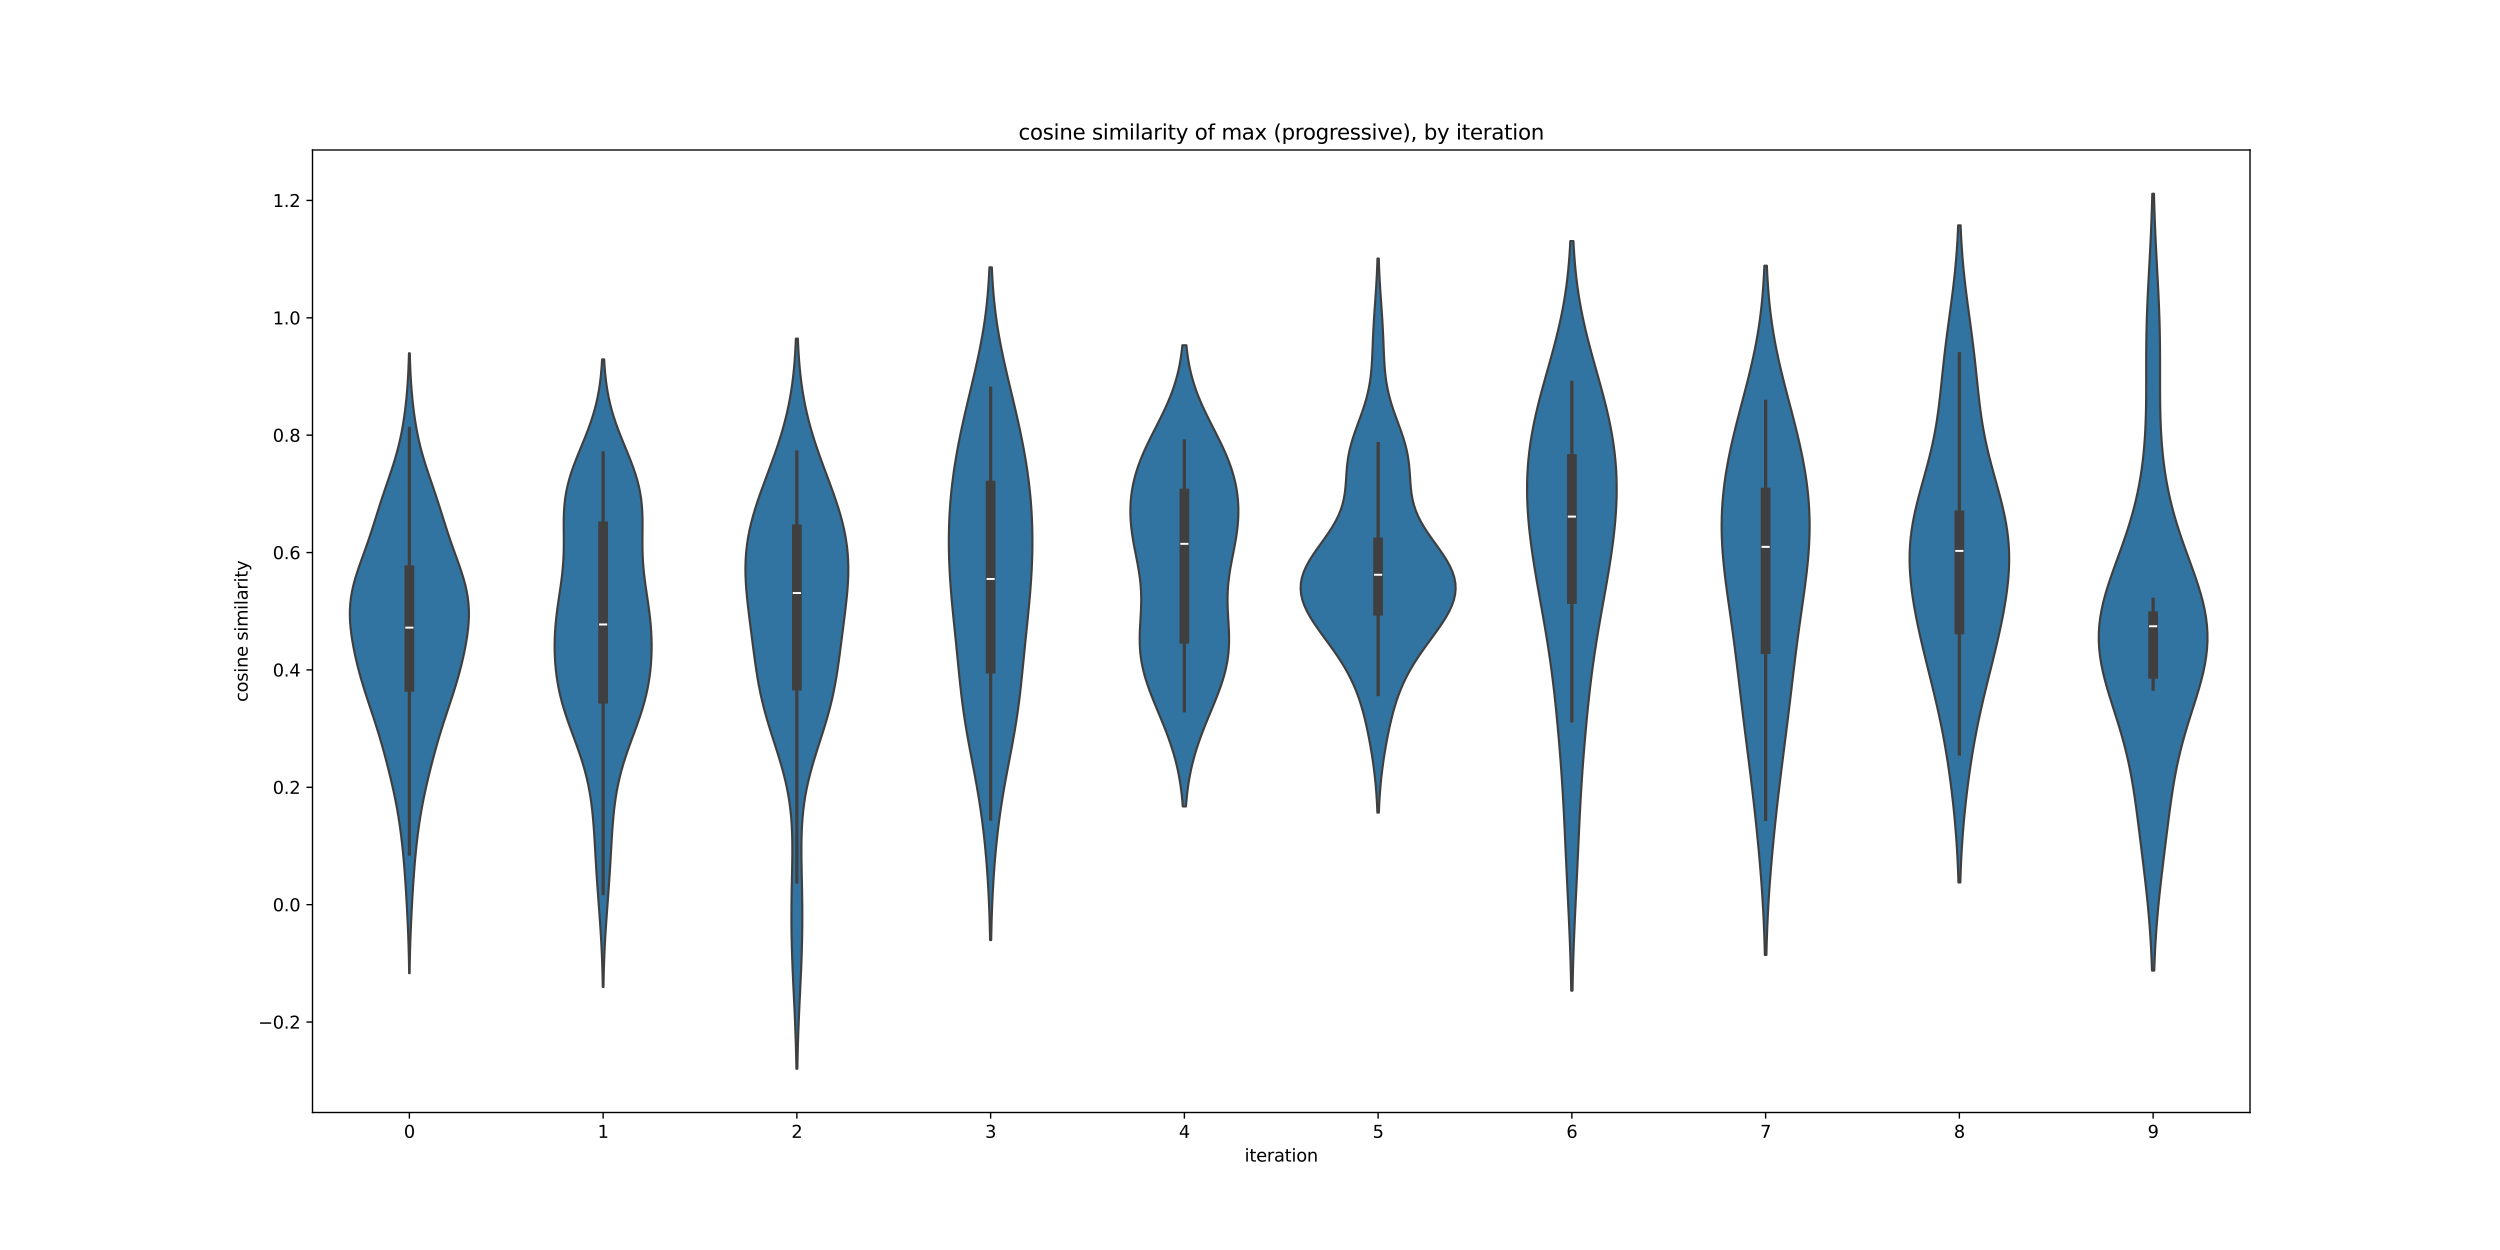 <?xml version="1.0" encoding="utf-8" standalone="no"?>
<!DOCTYPE svg PUBLIC "-//W3C//DTD SVG 1.1//EN"
  "http://www.w3.org/Graphics/SVG/1.1/DTD/svg11.dtd">
<svg xmlns:xlink="http://www.w3.org/1999/xlink" width="1440pt" height="720pt" viewBox="0 0 1440 720" xmlns="http://www.w3.org/2000/svg" version="1.1">
 <defs>
  <style type="text/css">*{stroke-linejoin: round; stroke-linecap: butt}</style>
 </defs>
 <g id="figure_1">
  <g id="patch_1">
   <path d="M 0 720 
L 1440 720 
L 1440 0 
L 0 0 
z
" style="fill: #ffffff"/>
  </g>
  <g id="axes_1">
   <g id="patch_2">
    <path d="M 180 640.8 
L 1296 640.8 
L 1296 86.4 
L 180 86.4 
z
" style="fill: #ffffff"/>
   </g>
   <g id="PolyCollection_1">
    <defs>
     <path id="mf17d0df9de" d="M 235.93 -159.433 
L 235.67 -159.433 
L 235.619 -163.04 
L 235.554 -166.647 
L 235.474 -170.254 
L 235.377 -173.86 
L 235.263 -177.467 
L 235.133 -181.074 
L 234.988 -184.681 
L 234.829 -188.287 
L 234.658 -191.894 
L 234.475 -195.501 
L 234.282 -199.108 
L 234.079 -202.714 
L 233.864 -206.321 
L 233.636 -209.928 
L 233.393 -213.535 
L 233.132 -217.141 
L 232.851 -220.748 
L 232.547 -224.355 
L 232.216 -227.962 
L 231.857 -231.569 
L 231.465 -235.175 
L 231.036 -238.782 
L 230.567 -242.389 
L 230.053 -245.996 
L 229.491 -249.602 
L 228.879 -253.209 
L 228.215 -256.816 
L 227.501 -260.423 
L 226.74 -264.029 
L 225.937 -267.636 
L 225.096 -271.243 
L 224.223 -274.85 
L 223.32 -278.456 
L 222.389 -282.063 
L 221.43 -285.67 
L 220.439 -289.277 
L 219.412 -292.884 
L 218.346 -296.49 
L 217.24 -300.097 
L 216.096 -303.704 
L 214.921 -307.311 
L 213.726 -310.917 
L 212.525 -314.524 
L 211.335 -318.131 
L 210.173 -321.738 
L 209.052 -325.344 
L 207.985 -328.951 
L 206.98 -332.558 
L 206.04 -336.165 
L 205.169 -339.771 
L 204.367 -343.378 
L 203.638 -346.985 
L 202.991 -350.592 
L 202.437 -354.198 
L 201.993 -357.805 
L 201.681 -361.412 
L 201.523 -365.019 
L 201.541 -368.626 
L 201.752 -372.232 
L 202.166 -375.839 
L 202.783 -379.446 
L 203.592 -383.053 
L 204.571 -386.659 
L 205.689 -390.266 
L 206.907 -393.873 
L 208.187 -397.48 
L 209.49 -401.086 
L 210.784 -404.693 
L 212.047 -408.3 
L 213.269 -411.907 
L 214.45 -415.513 
L 215.599 -419.12 
L 216.732 -422.727 
L 217.868 -426.334 
L 219.02 -429.941 
L 220.198 -433.547 
L 221.405 -437.154 
L 222.632 -440.761 
L 223.864 -444.368 
L 225.082 -447.974 
L 226.264 -451.581 
L 227.387 -455.188 
L 228.436 -458.795 
L 229.399 -462.401 
L 230.269 -466.008 
L 231.048 -469.615 
L 231.741 -473.222 
L 232.354 -476.828 
L 232.895 -480.435 
L 233.373 -484.042 
L 233.794 -487.649 
L 234.163 -491.255 
L 234.484 -494.862 
L 234.76 -498.469 
L 234.993 -502.076 
L 235.187 -505.683 
L 235.344 -509.289 
L 235.468 -512.896 
L 235.565 -516.503 
L 236.035 -516.503 
L 236.035 -516.503 
L 236.132 -512.896 
L 236.256 -509.289 
L 236.413 -505.683 
L 236.607 -502.076 
L 236.84 -498.469 
L 237.116 -494.862 
L 237.437 -491.255 
L 237.806 -487.649 
L 238.227 -484.042 
L 238.705 -480.435 
L 239.246 -476.828 
L 239.859 -473.222 
L 240.552 -469.615 
L 241.331 -466.008 
L 242.201 -462.401 
L 243.164 -458.795 
L 244.213 -455.188 
L 245.336 -451.581 
L 246.518 -447.974 
L 247.736 -444.368 
L 248.968 -440.761 
L 250.195 -437.154 
L 251.402 -433.547 
L 252.58 -429.941 
L 253.732 -426.334 
L 254.868 -422.727 
L 256.001 -419.12 
L 257.15 -415.513 
L 258.331 -411.907 
L 259.553 -408.3 
L 260.816 -404.693 
L 262.11 -401.086 
L 263.413 -397.48 
L 264.693 -393.873 
L 265.911 -390.266 
L 267.029 -386.659 
L 268.008 -383.053 
L 268.817 -379.446 
L 269.434 -375.839 
L 269.848 -372.232 
L 270.059 -368.626 
L 270.077 -365.019 
L 269.919 -361.412 
L 269.607 -357.805 
L 269.163 -354.198 
L 268.609 -350.592 
L 267.962 -346.985 
L 267.233 -343.378 
L 266.431 -339.771 
L 265.56 -336.165 
L 264.62 -332.558 
L 263.615 -328.951 
L 262.548 -325.344 
L 261.427 -321.738 
L 260.265 -318.131 
L 259.075 -314.524 
L 257.874 -310.917 
L 256.679 -307.311 
L 255.504 -303.704 
L 254.36 -300.097 
L 253.254 -296.49 
L 252.188 -292.884 
L 251.161 -289.277 
L 250.17 -285.67 
L 249.211 -282.063 
L 248.28 -278.456 
L 247.377 -274.85 
L 246.504 -271.243 
L 245.663 -267.636 
L 244.86 -264.029 
L 244.099 -260.423 
L 243.385 -256.816 
L 242.721 -253.209 
L 242.109 -249.602 
L 241.547 -245.996 
L 241.033 -242.389 
L 240.564 -238.782 
L 240.135 -235.175 
L 239.743 -231.569 
L 239.384 -227.962 
L 239.053 -224.355 
L 238.749 -220.748 
L 238.468 -217.141 
L 238.207 -213.535 
L 237.964 -209.928 
L 237.736 -206.321 
L 237.521 -202.714 
L 237.318 -199.108 
L 237.125 -195.501 
L 236.942 -191.894 
L 236.771 -188.287 
L 236.612 -184.681 
L 236.467 -181.074 
L 236.337 -177.467 
L 236.223 -173.86 
L 236.126 -170.254 
L 236.046 -166.647 
L 235.981 -163.04 
L 235.93 -159.433 
z
" style="stroke: #3f3f3f; stroke-width: 1.25"/>
    </defs>
    <g clip-path="url(#p629db836b1)">
     <use xlink:href="#mf17d0df9de" x="0" y="720" style="fill: #3274a1; stroke: #3f3f3f; stroke-width: 1.25"/>
    </g>
   </g>
   <g id="PolyCollection_2">
    <defs>
     <path id="m163d9fbdfe" d="M 347.599 -151.505 
L 347.201 -151.505 
L 347.136 -155.157 
L 347.054 -158.808 
L 346.954 -162.459 
L 346.835 -166.111 
L 346.694 -169.762 
L 346.531 -173.413 
L 346.346 -177.065 
L 346.14 -180.716 
L 345.914 -184.367 
L 345.671 -188.019 
L 345.414 -191.67 
L 345.148 -195.321 
L 344.876 -198.973 
L 344.604 -202.624 
L 344.336 -206.275 
L 344.075 -209.926 
L 343.824 -213.578 
L 343.584 -217.229 
L 343.357 -220.88 
L 343.14 -224.532 
L 342.929 -228.183 
L 342.721 -231.834 
L 342.508 -235.486 
L 342.283 -239.137 
L 342.035 -242.788 
L 341.755 -246.44 
L 341.431 -250.091 
L 341.05 -253.742 
L 340.602 -257.394 
L 340.074 -261.045 
L 339.455 -264.696 
L 338.738 -268.348 
L 337.915 -271.999 
L 336.986 -275.65 
L 335.951 -279.302 
L 334.818 -282.953 
L 333.601 -286.604 
L 332.316 -290.255 
L 330.988 -293.907 
L 329.641 -297.558 
L 328.305 -301.209 
L 327.007 -304.861 
L 325.773 -308.512 
L 324.626 -312.163 
L 323.584 -315.815 
L 322.658 -319.466 
L 321.854 -323.117 
L 321.174 -326.769 
L 320.616 -330.42 
L 320.173 -334.071 
L 319.841 -337.723 
L 319.615 -341.374 
L 319.49 -345.025 
L 319.464 -348.677 
L 319.535 -352.328 
L 319.702 -355.979 
L 319.96 -359.631 
L 320.304 -363.282 
L 320.723 -366.933 
L 321.204 -370.584 
L 321.726 -374.236 
L 322.268 -377.887 
L 322.803 -381.538 
L 323.307 -385.19 
L 323.756 -388.841 
L 324.13 -392.492 
L 324.417 -396.144 
L 324.613 -399.795 
L 324.722 -403.446 
L 324.759 -407.098 
L 324.747 -410.749 
L 324.714 -414.4 
L 324.698 -418.052 
L 324.734 -421.703 
L 324.86 -425.354 
L 325.111 -429.006 
L 325.513 -432.657 
L 326.087 -436.308 
L 326.841 -439.96 
L 327.776 -443.611 
L 328.879 -447.262 
L 330.13 -450.913 
L 331.498 -454.565 
L 332.95 -458.216 
L 334.446 -461.867 
L 335.949 -465.519 
L 337.421 -469.17 
L 338.829 -472.821 
L 340.146 -476.473 
L 341.352 -480.124 
L 342.434 -483.775 
L 343.383 -487.427 
L 344.201 -491.078 
L 344.892 -494.729 
L 345.464 -498.381 
L 345.929 -502.032 
L 346.299 -505.683 
L 346.59 -509.335 
L 346.813 -512.986 
L 347.987 -512.986 
L 347.987 -512.986 
L 348.21 -509.335 
L 348.501 -505.683 
L 348.871 -502.032 
L 349.336 -498.381 
L 349.908 -494.729 
L 350.599 -491.078 
L 351.417 -487.427 
L 352.366 -483.775 
L 353.448 -480.124 
L 354.654 -476.473 
L 355.971 -472.821 
L 357.379 -469.17 
L 358.851 -465.519 
L 360.354 -461.867 
L 361.85 -458.216 
L 363.302 -454.565 
L 364.67 -450.913 
L 365.921 -447.262 
L 367.024 -443.611 
L 367.959 -439.96 
L 368.713 -436.308 
L 369.287 -432.657 
L 369.689 -429.006 
L 369.94 -425.354 
L 370.066 -421.703 
L 370.102 -418.052 
L 370.086 -414.4 
L 370.053 -410.749 
L 370.041 -407.098 
L 370.078 -403.446 
L 370.187 -399.795 
L 370.383 -396.144 
L 370.67 -392.492 
L 371.044 -388.841 
L 371.493 -385.19 
L 371.997 -381.538 
L 372.532 -377.887 
L 373.074 -374.236 
L 373.596 -370.584 
L 374.077 -366.933 
L 374.496 -363.282 
L 374.84 -359.631 
L 375.098 -355.979 
L 375.265 -352.328 
L 375.336 -348.677 
L 375.31 -345.025 
L 375.185 -341.374 
L 374.959 -337.723 
L 374.627 -334.071 
L 374.184 -330.42 
L 373.626 -326.769 
L 372.946 -323.117 
L 372.142 -319.466 
L 371.216 -315.815 
L 370.174 -312.163 
L 369.027 -308.512 
L 367.793 -304.861 
L 366.495 -301.209 
L 365.159 -297.558 
L 363.812 -293.907 
L 362.484 -290.255 
L 361.199 -286.604 
L 359.982 -282.953 
L 358.849 -279.302 
L 357.814 -275.65 
L 356.885 -271.999 
L 356.062 -268.348 
L 355.345 -264.696 
L 354.726 -261.045 
L 354.198 -257.394 
L 353.75 -253.742 
L 353.369 -250.091 
L 353.045 -246.44 
L 352.765 -242.788 
L 352.517 -239.137 
L 352.292 -235.486 
L 352.079 -231.834 
L 351.871 -228.183 
L 351.66 -224.532 
L 351.443 -220.88 
L 351.216 -217.229 
L 350.976 -213.578 
L 350.725 -209.926 
L 350.464 -206.275 
L 350.196 -202.624 
L 349.924 -198.973 
L 349.652 -195.321 
L 349.386 -191.67 
L 349.129 -188.019 
L 348.886 -184.367 
L 348.66 -180.716 
L 348.454 -177.065 
L 348.269 -173.413 
L 348.106 -169.762 
L 347.965 -166.111 
L 347.846 -162.459 
L 347.746 -158.808 
L 347.664 -155.157 
L 347.599 -151.505 
z
" style="stroke: #3f3f3f; stroke-width: 1.25"/>
    </defs>
    <g clip-path="url(#p629db836b1)">
     <use xlink:href="#m163d9fbdfe" x="0" y="720" style="fill: #3274a1; stroke: #3f3f3f; stroke-width: 1.25"/>
    </g>
   </g>
   <g id="PolyCollection_3">
    <defs>
     <path id="mfffacd2971" d="M 459.268 -104.4 
L 458.732 -104.4 
L 458.653 -108.648 
L 458.558 -112.896 
L 458.447 -117.144 
L 458.317 -121.392 
L 458.17 -125.64 
L 458.007 -129.888 
L 457.828 -134.136 
L 457.638 -138.384 
L 457.438 -142.632 
L 457.234 -146.88 
L 457.03 -151.128 
L 456.83 -155.376 
L 456.639 -159.624 
L 456.462 -163.872 
L 456.303 -168.12 
L 456.165 -172.368 
L 456.051 -176.616 
L 455.963 -180.864 
L 455.904 -185.112 
L 455.872 -189.36 
L 455.868 -193.608 
L 455.89 -197.856 
L 455.935 -202.104 
L 456.001 -206.352 
L 456.08 -210.6 
L 456.167 -214.848 
L 456.252 -219.096 
L 456.326 -223.344 
L 456.375 -227.592 
L 456.386 -231.84 
L 456.344 -236.088 
L 456.232 -240.336 
L 456.036 -244.584 
L 455.739 -248.832 
L 455.33 -253.08 
L 454.795 -257.328 
L 454.13 -261.576 
L 453.331 -265.824 
L 452.4 -270.072 
L 451.347 -274.32 
L 450.185 -278.568 
L 448.934 -282.815 
L 447.617 -287.063 
L 446.263 -291.311 
L 444.9 -295.559 
L 443.556 -299.807 
L 442.26 -304.055 
L 441.033 -308.303 
L 439.893 -312.551 
L 438.852 -316.799 
L 437.912 -321.047 
L 437.071 -325.295 
L 436.319 -329.543 
L 435.642 -333.791 
L 435.023 -338.039 
L 434.443 -342.287 
L 433.887 -346.535 
L 433.342 -350.783 
L 432.798 -355.031 
L 432.254 -359.279 
L 431.714 -363.527 
L 431.188 -367.775 
L 430.69 -372.023 
L 430.241 -376.271 
L 429.862 -380.519 
L 429.577 -384.767 
L 429.407 -389.015 
L 429.374 -393.263 
L 429.495 -397.511 
L 429.781 -401.759 
L 430.242 -406.007 
L 430.879 -410.255 
L 431.69 -414.503 
L 432.667 -418.751 
L 433.796 -422.999 
L 435.061 -427.247 
L 436.439 -431.495 
L 437.908 -435.743 
L 439.443 -439.991 
L 441.016 -444.239 
L 442.603 -448.487 
L 444.179 -452.735 
L 445.721 -456.983 
L 447.208 -461.231 
L 448.625 -465.479 
L 449.956 -469.727 
L 451.192 -473.975 
L 452.325 -478.223 
L 453.351 -482.471 
L 454.269 -486.719 
L 455.08 -490.967 
L 455.787 -495.215 
L 456.397 -499.463 
L 456.916 -503.711 
L 457.352 -507.959 
L 457.712 -512.207 
L 458.007 -516.455 
L 458.244 -520.703 
L 458.432 -524.951 
L 459.568 -524.951 
L 459.568 -524.951 
L 459.756 -520.703 
L 459.993 -516.455 
L 460.288 -512.207 
L 460.648 -507.959 
L 461.084 -503.711 
L 461.603 -499.463 
L 462.213 -495.215 
L 462.92 -490.967 
L 463.731 -486.719 
L 464.649 -482.471 
L 465.675 -478.223 
L 466.808 -473.975 
L 468.044 -469.727 
L 469.375 -465.479 
L 470.792 -461.231 
L 472.279 -456.983 
L 473.821 -452.735 
L 475.397 -448.487 
L 476.984 -444.239 
L 478.557 -439.991 
L 480.092 -435.743 
L 481.561 -431.495 
L 482.939 -427.247 
L 484.204 -422.999 
L 485.333 -418.751 
L 486.31 -414.503 
L 487.121 -410.255 
L 487.758 -406.007 
L 488.219 -401.759 
L 488.505 -397.511 
L 488.626 -393.263 
L 488.593 -389.015 
L 488.423 -384.767 
L 488.138 -380.519 
L 487.759 -376.271 
L 487.31 -372.023 
L 486.812 -367.775 
L 486.286 -363.527 
L 485.746 -359.279 
L 485.202 -355.031 
L 484.658 -350.783 
L 484.113 -346.535 
L 483.557 -342.287 
L 482.977 -338.039 
L 482.358 -333.791 
L 481.681 -329.543 
L 480.929 -325.295 
L 480.088 -321.047 
L 479.148 -316.799 
L 478.107 -312.551 
L 476.967 -308.303 
L 475.74 -304.055 
L 474.444 -299.807 
L 473.1 -295.559 
L 471.737 -291.311 
L 470.383 -287.063 
L 469.066 -282.815 
L 467.815 -278.568 
L 466.653 -274.32 
L 465.6 -270.072 
L 464.669 -265.824 
L 463.87 -261.576 
L 463.205 -257.328 
L 462.67 -253.08 
L 462.261 -248.832 
L 461.964 -244.584 
L 461.768 -240.336 
L 461.656 -236.088 
L 461.614 -231.84 
L 461.625 -227.592 
L 461.674 -223.344 
L 461.748 -219.096 
L 461.833 -214.848 
L 461.92 -210.6 
L 461.999 -206.352 
L 462.065 -202.104 
L 462.11 -197.856 
L 462.132 -193.608 
L 462.128 -189.36 
L 462.096 -185.112 
L 462.037 -180.864 
L 461.949 -176.616 
L 461.835 -172.368 
L 461.697 -168.12 
L 461.538 -163.872 
L 461.361 -159.624 
L 461.17 -155.376 
L 460.97 -151.128 
L 460.766 -146.88 
L 460.562 -142.632 
L 460.362 -138.384 
L 460.172 -134.136 
L 459.993 -129.888 
L 459.83 -125.64 
L 459.683 -121.392 
L 459.553 -117.144 
L 459.442 -112.896 
L 459.347 -108.648 
L 459.268 -104.4 
z
" style="stroke: #3f3f3f; stroke-width: 1.25"/>
    </defs>
    <g clip-path="url(#p629db836b1)">
     <use xlink:href="#mfffacd2971" x="0" y="720" style="fill: #3274a1; stroke: #3f3f3f; stroke-width: 1.25"/>
    </g>
   </g>
   <g id="PolyCollection_4">
    <defs>
     <path id="m952ac3b13f" d="M 570.909 -178.521 
L 570.291 -178.521 
L 570.212 -182.435 
L 570.117 -186.349 
L 570.006 -190.263 
L 569.876 -194.177 
L 569.727 -198.091 
L 569.557 -202.005 
L 569.365 -205.919 
L 569.15 -209.833 
L 568.911 -213.747 
L 568.647 -217.662 
L 568.357 -221.576 
L 568.039 -225.49 
L 567.693 -229.404 
L 567.317 -233.318 
L 566.91 -237.232 
L 566.469 -241.146 
L 565.993 -245.06 
L 565.48 -248.974 
L 564.93 -252.888 
L 564.343 -256.802 
L 563.719 -260.716 
L 563.062 -264.63 
L 562.373 -268.545 
L 561.66 -272.459 
L 560.927 -276.373 
L 560.182 -280.287 
L 559.435 -284.201 
L 558.693 -288.115 
L 557.967 -292.029 
L 557.263 -295.943 
L 556.589 -299.857 
L 555.951 -303.771 
L 555.352 -307.685 
L 554.793 -311.599 
L 554.273 -315.513 
L 553.79 -319.428 
L 553.338 -323.342 
L 552.912 -327.256 
L 552.505 -331.17 
L 552.11 -335.084 
L 551.721 -338.998 
L 551.334 -342.912 
L 550.944 -346.826 
L 550.549 -350.74 
L 550.151 -354.654 
L 549.751 -358.568 
L 549.353 -362.482 
L 548.961 -366.396 
L 548.58 -370.311 
L 548.218 -374.225 
L 547.878 -378.139 
L 547.568 -382.053 
L 547.292 -385.967 
L 547.054 -389.881 
L 546.857 -393.795 
L 546.704 -397.709 
L 546.598 -401.623 
L 546.539 -405.537 
L 546.531 -409.451 
L 546.574 -413.365 
L 546.67 -417.279 
L 546.82 -421.194 
L 547.024 -425.108 
L 547.284 -429.022 
L 547.601 -432.936 
L 547.974 -436.85 
L 548.403 -440.764 
L 548.888 -444.678 
L 549.427 -448.592 
L 550.018 -452.506 
L 550.659 -456.42 
L 551.348 -460.334 
L 552.082 -464.248 
L 552.857 -468.162 
L 553.669 -472.077 
L 554.515 -475.991 
L 555.389 -479.905 
L 556.288 -483.819 
L 557.205 -487.733 
L 558.133 -491.647 
L 559.067 -495.561 
L 560 -499.475 
L 560.922 -503.389 
L 561.828 -507.303 
L 562.708 -511.217 
L 563.556 -515.131 
L 564.364 -519.045 
L 565.126 -522.96 
L 565.838 -526.874 
L 566.495 -530.788 
L 567.095 -534.702 
L 567.636 -538.616 
L 568.118 -542.53 
L 568.543 -546.444 
L 568.913 -550.358 
L 569.231 -554.272 
L 569.5 -558.186 
L 569.727 -562.1 
L 569.914 -566.014 
L 571.286 -566.014 
L 571.286 -566.014 
L 571.473 -562.1 
L 571.7 -558.186 
L 571.969 -554.272 
L 572.287 -550.358 
L 572.657 -546.444 
L 573.082 -542.53 
L 573.564 -538.616 
L 574.105 -534.702 
L 574.705 -530.788 
L 575.362 -526.874 
L 576.074 -522.96 
L 576.836 -519.045 
L 577.644 -515.131 
L 578.492 -511.217 
L 579.372 -507.303 
L 580.278 -503.389 
L 581.2 -499.475 
L 582.133 -495.561 
L 583.067 -491.647 
L 583.995 -487.733 
L 584.912 -483.819 
L 585.811 -479.905 
L 586.685 -475.991 
L 587.531 -472.077 
L 588.343 -468.162 
L 589.118 -464.248 
L 589.852 -460.334 
L 590.541 -456.42 
L 591.182 -452.506 
L 591.773 -448.592 
L 592.312 -444.678 
L 592.797 -440.764 
L 593.226 -436.85 
L 593.599 -432.936 
L 593.916 -429.022 
L 594.176 -425.108 
L 594.38 -421.194 
L 594.53 -417.279 
L 594.626 -413.365 
L 594.669 -409.451 
L 594.661 -405.537 
L 594.602 -401.623 
L 594.496 -397.709 
L 594.343 -393.795 
L 594.146 -389.881 
L 593.908 -385.967 
L 593.632 -382.053 
L 593.322 -378.139 
L 592.982 -374.225 
L 592.62 -370.311 
L 592.239 -366.396 
L 591.847 -362.482 
L 591.449 -358.568 
L 591.049 -354.654 
L 590.651 -350.74 
L 590.256 -346.826 
L 589.866 -342.912 
L 589.479 -338.998 
L 589.09 -335.084 
L 588.695 -331.17 
L 588.288 -327.256 
L 587.862 -323.342 
L 587.41 -319.428 
L 586.927 -315.513 
L 586.407 -311.599 
L 585.848 -307.685 
L 585.249 -303.771 
L 584.611 -299.857 
L 583.937 -295.943 
L 583.233 -292.029 
L 582.507 -288.115 
L 581.765 -284.201 
L 581.018 -280.287 
L 580.273 -276.373 
L 579.54 -272.459 
L 578.827 -268.545 
L 578.138 -264.63 
L 577.481 -260.716 
L 576.857 -256.802 
L 576.27 -252.888 
L 575.72 -248.974 
L 575.207 -245.06 
L 574.731 -241.146 
L 574.29 -237.232 
L 573.883 -233.318 
L 573.507 -229.404 
L 573.161 -225.49 
L 572.843 -221.576 
L 572.553 -217.662 
L 572.289 -213.747 
L 572.05 -209.833 
L 571.835 -205.919 
L 571.643 -202.005 
L 571.473 -198.091 
L 571.324 -194.177 
L 571.194 -190.263 
L 571.083 -186.349 
L 570.988 -182.435 
L 570.909 -178.521 
z
" style="stroke: #3f3f3f; stroke-width: 1.25"/>
    </defs>
    <g clip-path="url(#p629db836b1)">
     <use xlink:href="#m952ac3b13f" x="0" y="720" style="fill: #3274a1; stroke: #3f3f3f; stroke-width: 1.25"/>
    </g>
   </g>
   <g id="PolyCollection_5">
    <defs>
     <path id="mc9f18265f2" d="M 683.119 -255.498 
L 681.281 -255.498 
L 681.068 -258.181 
L 680.817 -260.865 
L 680.523 -263.548 
L 680.183 -266.231 
L 679.793 -268.914 
L 679.349 -271.597 
L 678.85 -274.28 
L 678.291 -276.964 
L 677.673 -279.647 
L 676.993 -282.33 
L 676.253 -285.013 
L 675.453 -287.696 
L 674.595 -290.379 
L 673.683 -293.063 
L 672.721 -295.746 
L 671.714 -298.429 
L 670.669 -301.112 
L 669.593 -303.795 
L 668.495 -306.478 
L 667.384 -309.162 
L 666.27 -311.845 
L 665.165 -314.528 
L 664.08 -317.211 
L 663.027 -319.894 
L 662.019 -322.577 
L 661.068 -325.261 
L 660.185 -327.944 
L 659.381 -330.627 
L 658.667 -333.31 
L 658.048 -335.993 
L 657.531 -338.676 
L 657.119 -341.36 
L 656.81 -344.043 
L 656.603 -346.726 
L 656.489 -349.409 
L 656.46 -352.092 
L 656.501 -354.775 
L 656.599 -357.458 
L 656.735 -360.142 
L 656.891 -362.825 
L 657.047 -365.508 
L 657.186 -368.191 
L 657.29 -370.874 
L 657.344 -373.557 
L 657.335 -376.241 
L 657.256 -378.924 
L 657.101 -381.607 
L 656.869 -384.29 
L 656.562 -386.973 
L 656.189 -389.656 
L 655.757 -392.34 
L 655.28 -395.023 
L 654.771 -397.706 
L 654.246 -400.389 
L 653.721 -403.072 
L 653.211 -405.755 
L 652.73 -408.439 
L 652.292 -411.122 
L 651.909 -413.805 
L 651.59 -416.488 
L 651.345 -419.171 
L 651.18 -421.854 
L 651.1 -424.538 
L 651.109 -427.221 
L 651.212 -429.904 
L 651.409 -432.587 
L 651.704 -435.27 
L 652.097 -437.953 
L 652.589 -440.637 
L 653.182 -443.32 
L 653.873 -446.003 
L 654.663 -448.686 
L 655.547 -451.369 
L 656.523 -454.052 
L 657.584 -456.736 
L 658.724 -459.419 
L 659.932 -462.102 
L 661.199 -464.785 
L 662.512 -467.468 
L 663.857 -470.151 
L 665.22 -472.835 
L 666.587 -475.518 
L 667.942 -478.201 
L 669.272 -480.884 
L 670.562 -483.567 
L 671.801 -486.25 
L 672.978 -488.934 
L 674.084 -491.617 
L 675.114 -494.3 
L 676.062 -496.983 
L 676.925 -499.666 
L 677.704 -502.349 
L 678.399 -505.032 
L 679.013 -507.716 
L 679.55 -510.399 
L 680.015 -513.082 
L 680.414 -515.765 
L 680.752 -518.448 
L 681.036 -521.131 
L 683.364 -521.131 
L 683.364 -521.131 
L 683.648 -518.448 
L 683.986 -515.765 
L 684.385 -513.082 
L 684.85 -510.399 
L 685.387 -507.716 
L 686.001 -505.032 
L 686.696 -502.349 
L 687.475 -499.666 
L 688.338 -496.983 
L 689.286 -494.3 
L 690.316 -491.617 
L 691.422 -488.934 
L 692.599 -486.25 
L 693.838 -483.567 
L 695.128 -480.884 
L 696.458 -478.201 
L 697.813 -475.518 
L 699.18 -472.835 
L 700.543 -470.151 
L 701.888 -467.468 
L 703.201 -464.785 
L 704.468 -462.102 
L 705.676 -459.419 
L 706.816 -456.736 
L 707.877 -454.052 
L 708.853 -451.369 
L 709.737 -448.686 
L 710.527 -446.003 
L 711.218 -443.32 
L 711.811 -440.637 
L 712.303 -437.953 
L 712.696 -435.27 
L 712.991 -432.587 
L 713.188 -429.904 
L 713.291 -427.221 
L 713.3 -424.538 
L 713.22 -421.854 
L 713.055 -419.171 
L 712.81 -416.488 
L 712.491 -413.805 
L 712.108 -411.122 
L 711.67 -408.439 
L 711.189 -405.755 
L 710.679 -403.072 
L 710.154 -400.389 
L 709.629 -397.706 
L 709.12 -395.023 
L 708.643 -392.34 
L 708.211 -389.656 
L 707.838 -386.973 
L 707.531 -384.29 
L 707.299 -381.607 
L 707.144 -378.924 
L 707.065 -376.241 
L 707.056 -373.557 
L 707.11 -370.874 
L 707.214 -368.191 
L 707.353 -365.508 
L 707.509 -362.825 
L 707.665 -360.142 
L 707.801 -357.458 
L 707.899 -354.775 
L 707.94 -352.092 
L 707.911 -349.409 
L 707.797 -346.726 
L 707.59 -344.043 
L 707.281 -341.36 
L 706.869 -338.676 
L 706.352 -335.993 
L 705.733 -333.31 
L 705.019 -330.627 
L 704.215 -327.944 
L 703.332 -325.261 
L 702.381 -322.577 
L 701.373 -319.894 
L 700.32 -317.211 
L 699.235 -314.528 
L 698.13 -311.845 
L 697.016 -309.162 
L 695.905 -306.478 
L 694.807 -303.795 
L 693.731 -301.112 
L 692.686 -298.429 
L 691.679 -295.746 
L 690.717 -293.063 
L 689.805 -290.379 
L 688.947 -287.696 
L 688.147 -285.013 
L 687.407 -282.33 
L 686.727 -279.647 
L 686.109 -276.964 
L 685.55 -274.28 
L 685.051 -271.597 
L 684.607 -268.914 
L 684.217 -266.231 
L 683.877 -263.548 
L 683.583 -260.865 
L 683.332 -258.181 
L 683.119 -255.498 
z
" style="stroke: #3f3f3f; stroke-width: 1.25"/>
    </defs>
    <g clip-path="url(#p629db836b1)">
     <use xlink:href="#mc9f18265f2" x="0" y="720" style="fill: #3274a1; stroke: #3f3f3f; stroke-width: 1.25"/>
    </g>
   </g>
   <g id="PolyCollection_6">
    <defs>
     <path id="m526263ff0c" d="M 794.219 -251.945 
L 793.381 -251.945 
L 793.248 -255.169 
L 793.084 -258.392 
L 792.885 -261.616 
L 792.648 -264.84 
L 792.372 -268.063 
L 792.054 -271.287 
L 791.694 -274.51 
L 791.293 -277.734 
L 790.851 -280.957 
L 790.371 -284.181 
L 789.853 -287.404 
L 789.3 -290.628 
L 788.71 -293.851 
L 788.083 -297.075 
L 787.414 -300.298 
L 786.698 -303.522 
L 785.927 -306.745 
L 785.088 -309.969 
L 784.169 -313.192 
L 783.157 -316.416 
L 782.035 -319.639 
L 780.789 -322.863 
L 779.407 -326.086 
L 777.878 -329.31 
L 776.198 -332.534 
L 774.364 -335.757 
L 772.384 -338.981 
L 770.27 -342.204 
L 768.043 -345.428 
L 765.733 -348.651 
L 763.379 -351.875 
L 761.027 -355.098 
L 758.729 -358.322 
L 756.545 -361.545 
L 754.536 -364.769 
L 752.765 -367.992 
L 751.293 -371.216 
L 750.174 -374.439 
L 749.452 -377.663 
L 749.16 -380.886 
L 749.315 -384.11 
L 749.918 -387.333 
L 750.948 -390.557 
L 752.369 -393.78 
L 754.126 -397.004 
L 756.149 -400.228 
L 758.358 -403.451 
L 760.665 -406.675 
L 762.982 -409.898 
L 765.224 -413.122 
L 767.314 -416.345 
L 769.192 -419.569 
L 770.813 -422.792 
L 772.153 -426.016 
L 773.21 -429.239 
L 774.001 -432.463 
L 774.564 -435.686 
L 774.948 -438.91 
L 775.213 -442.133 
L 775.424 -445.357 
L 775.642 -448.58 
L 775.925 -451.804 
L 776.317 -455.027 
L 776.847 -458.251 
L 777.532 -461.474 
L 778.369 -464.698 
L 779.342 -467.922 
L 780.424 -471.145 
L 781.577 -474.369 
L 782.762 -477.592 
L 783.935 -480.816 
L 785.06 -484.039 
L 786.103 -487.263 
L 787.038 -490.486 
L 787.851 -493.71 
L 788.536 -496.933 
L 789.093 -500.157 
L 789.534 -503.38 
L 789.873 -506.604 
L 790.13 -509.827 
L 790.325 -513.051 
L 790.48 -516.274 
L 790.613 -519.498 
L 790.74 -522.721 
L 790.875 -525.945 
L 791.024 -529.169 
L 791.193 -532.392 
L 791.382 -535.616 
L 791.588 -538.839 
L 791.807 -542.063 
L 792.032 -545.286 
L 792.258 -548.51 
L 792.478 -551.733 
L 792.685 -554.957 
L 792.877 -558.18 
L 793.048 -561.404 
L 793.199 -564.627 
L 793.328 -567.851 
L 793.436 -571.074 
L 794.164 -571.074 
L 794.164 -571.074 
L 794.272 -567.851 
L 794.401 -564.627 
L 794.552 -561.404 
L 794.723 -558.18 
L 794.915 -554.957 
L 795.122 -551.733 
L 795.342 -548.51 
L 795.568 -545.286 
L 795.793 -542.063 
L 796.012 -538.839 
L 796.218 -535.616 
L 796.407 -532.392 
L 796.576 -529.169 
L 796.725 -525.945 
L 796.86 -522.721 
L 796.987 -519.498 
L 797.12 -516.274 
L 797.275 -513.051 
L 797.47 -509.827 
L 797.727 -506.604 
L 798.066 -503.38 
L 798.507 -500.157 
L 799.064 -496.933 
L 799.749 -493.71 
L 800.562 -490.486 
L 801.497 -487.263 
L 802.54 -484.039 
L 803.665 -480.816 
L 804.838 -477.592 
L 806.023 -474.369 
L 807.176 -471.145 
L 808.258 -467.922 
L 809.231 -464.698 
L 810.068 -461.474 
L 810.753 -458.251 
L 811.283 -455.027 
L 811.675 -451.804 
L 811.958 -448.58 
L 812.176 -445.357 
L 812.387 -442.133 
L 812.652 -438.91 
L 813.036 -435.686 
L 813.599 -432.463 
L 814.39 -429.239 
L 815.447 -426.016 
L 816.787 -422.792 
L 818.408 -419.569 
L 820.286 -416.345 
L 822.376 -413.122 
L 824.618 -409.898 
L 826.935 -406.675 
L 829.242 -403.451 
L 831.451 -400.228 
L 833.474 -397.004 
L 835.231 -393.78 
L 836.652 -390.557 
L 837.682 -387.333 
L 838.285 -384.11 
L 838.44 -380.886 
L 838.148 -377.663 
L 837.426 -374.439 
L 836.307 -371.216 
L 834.835 -367.992 
L 833.064 -364.769 
L 831.055 -361.545 
L 828.871 -358.322 
L 826.573 -355.098 
L 824.221 -351.875 
L 821.867 -348.651 
L 819.557 -345.428 
L 817.33 -342.204 
L 815.216 -338.981 
L 813.236 -335.757 
L 811.402 -332.534 
L 809.722 -329.31 
L 808.193 -326.086 
L 806.811 -322.863 
L 805.565 -319.639 
L 804.443 -316.416 
L 803.431 -313.192 
L 802.512 -309.969 
L 801.673 -306.745 
L 800.902 -303.522 
L 800.186 -300.298 
L 799.517 -297.075 
L 798.89 -293.851 
L 798.3 -290.628 
L 797.747 -287.404 
L 797.229 -284.181 
L 796.749 -280.957 
L 796.307 -277.734 
L 795.906 -274.51 
L 795.546 -271.287 
L 795.228 -268.063 
L 794.952 -264.84 
L 794.715 -261.616 
L 794.516 -258.392 
L 794.352 -255.169 
L 794.219 -251.945 
z
" style="stroke: #3f3f3f; stroke-width: 1.25"/>
    </defs>
    <g clip-path="url(#p629db836b1)">
     <use xlink:href="#m526263ff0c" x="0" y="720" style="fill: #3274a1; stroke: #3f3f3f; stroke-width: 1.25"/>
    </g>
   </g>
   <g id="PolyCollection_7">
    <defs>
     <path id="m8cd485fc7f" d="M 905.762 -149.398 
L 905.038 -149.398 
L 904.953 -153.759 
L 904.854 -158.12 
L 904.741 -162.481 
L 904.613 -166.842 
L 904.47 -171.202 
L 904.313 -175.563 
L 904.142 -179.924 
L 903.959 -184.285 
L 903.766 -188.646 
L 903.564 -193.007 
L 903.356 -197.368 
L 903.145 -201.729 
L 902.933 -206.09 
L 902.72 -210.451 
L 902.51 -214.812 
L 902.303 -219.173 
L 902.1 -223.533 
L 901.899 -227.894 
L 901.7 -232.255 
L 901.501 -236.616 
L 901.299 -240.977 
L 901.093 -245.338 
L 900.879 -249.699 
L 900.654 -254.06 
L 900.417 -258.421 
L 900.165 -262.782 
L 899.897 -267.143 
L 899.613 -271.504 
L 899.312 -275.864 
L 898.994 -280.225 
L 898.66 -284.586 
L 898.31 -288.947 
L 897.946 -293.308 
L 897.566 -297.669 
L 897.172 -302.03 
L 896.761 -306.391 
L 896.332 -310.752 
L 895.883 -315.113 
L 895.411 -319.474 
L 894.914 -323.835 
L 894.39 -328.195 
L 893.835 -332.556 
L 893.249 -336.917 
L 892.631 -341.278 
L 891.98 -345.639 
L 891.3 -350 
L 890.591 -354.361 
L 889.857 -358.722 
L 889.104 -363.083 
L 888.336 -367.444 
L 887.56 -371.805 
L 886.782 -376.166 
L 886.009 -380.526 
L 885.247 -384.887 
L 884.504 -389.248 
L 883.787 -393.609 
L 883.103 -397.97 
L 882.458 -402.331 
L 881.862 -406.692 
L 881.319 -411.053 
L 880.838 -415.414 
L 880.426 -419.775 
L 880.088 -424.136 
L 879.833 -428.497 
L 879.665 -432.857 
L 879.591 -437.218 
L 879.615 -441.579 
L 879.742 -445.94 
L 879.974 -450.301 
L 880.313 -454.662 
L 880.761 -459.023 
L 881.316 -463.384 
L 881.975 -467.745 
L 882.735 -472.106 
L 883.591 -476.467 
L 884.533 -480.828 
L 885.554 -485.188 
L 886.643 -489.549 
L 887.787 -493.91 
L 888.974 -498.271 
L 890.188 -502.632 
L 891.414 -506.993 
L 892.639 -511.354 
L 893.848 -515.715 
L 895.025 -520.076 
L 896.16 -524.437 
L 897.24 -528.798 
L 898.257 -533.159 
L 899.202 -537.519 
L 900.071 -541.88 
L 900.86 -546.241 
L 901.568 -550.602 
L 902.197 -554.963 
L 902.748 -559.324 
L 903.226 -563.685 
L 903.636 -568.046 
L 903.982 -572.407 
L 904.272 -576.768 
L 904.512 -581.129 
L 906.288 -581.129 
L 906.288 -581.129 
L 906.528 -576.768 
L 906.818 -572.407 
L 907.164 -568.046 
L 907.574 -563.685 
L 908.052 -559.324 
L 908.603 -554.963 
L 909.232 -550.602 
L 909.94 -546.241 
L 910.729 -541.88 
L 911.598 -537.519 
L 912.543 -533.159 
L 913.56 -528.798 
L 914.64 -524.437 
L 915.775 -520.076 
L 916.952 -515.715 
L 918.161 -511.354 
L 919.386 -506.993 
L 920.612 -502.632 
L 921.826 -498.271 
L 923.013 -493.91 
L 924.157 -489.549 
L 925.246 -485.188 
L 926.267 -480.828 
L 927.209 -476.467 
L 928.065 -472.106 
L 928.825 -467.745 
L 929.484 -463.384 
L 930.039 -459.023 
L 930.487 -454.662 
L 930.826 -450.301 
L 931.058 -445.94 
L 931.185 -441.579 
L 931.209 -437.218 
L 931.135 -432.857 
L 930.967 -428.497 
L 930.712 -424.136 
L 930.374 -419.775 
L 929.962 -415.414 
L 929.481 -411.053 
L 928.938 -406.692 
L 928.342 -402.331 
L 927.697 -397.97 
L 927.013 -393.609 
L 926.296 -389.248 
L 925.553 -384.887 
L 924.791 -380.526 
L 924.018 -376.166 
L 923.24 -371.805 
L 922.464 -367.444 
L 921.696 -363.083 
L 920.943 -358.722 
L 920.209 -354.361 
L 919.5 -350 
L 918.82 -345.639 
L 918.169 -341.278 
L 917.551 -336.917 
L 916.965 -332.556 
L 916.41 -328.195 
L 915.886 -323.835 
L 915.389 -319.474 
L 914.917 -315.113 
L 914.468 -310.752 
L 914.039 -306.391 
L 913.628 -302.03 
L 913.234 -297.669 
L 912.854 -293.308 
L 912.49 -288.947 
L 912.14 -284.586 
L 911.806 -280.225 
L 911.488 -275.864 
L 911.187 -271.504 
L 910.903 -267.143 
L 910.635 -262.782 
L 910.383 -258.421 
L 910.146 -254.06 
L 909.921 -249.699 
L 909.707 -245.338 
L 909.501 -240.977 
L 909.299 -236.616 
L 909.1 -232.255 
L 908.901 -227.894 
L 908.7 -223.533 
L 908.497 -219.173 
L 908.29 -214.812 
L 908.08 -210.451 
L 907.867 -206.09 
L 907.655 -201.729 
L 907.444 -197.368 
L 907.236 -193.007 
L 907.034 -188.646 
L 906.841 -184.285 
L 906.658 -179.924 
L 906.487 -175.563 
L 906.33 -171.202 
L 906.187 -166.842 
L 906.059 -162.481 
L 905.946 -158.12 
L 905.847 -153.759 
L 905.762 -149.398 
z
" style="stroke: #3f3f3f; stroke-width: 1.25"/>
    </defs>
    <g clip-path="url(#p629db836b1)">
     <use xlink:href="#m8cd485fc7f" x="0" y="720" style="fill: #3274a1; stroke: #3f3f3f; stroke-width: 1.25"/>
    </g>
   </g>
   <g id="PolyCollection_8">
    <defs>
     <path id="md81a31655f" d="M 1017.44 -169.931 
L 1016.56 -169.931 
L 1016.459 -173.941 
L 1016.342 -177.952 
L 1016.205 -181.962 
L 1016.05 -185.972 
L 1015.874 -189.982 
L 1015.678 -193.993 
L 1015.46 -198.003 
L 1015.221 -202.013 
L 1014.962 -206.024 
L 1014.682 -210.034 
L 1014.383 -214.044 
L 1014.067 -218.054 
L 1013.733 -222.065 
L 1013.383 -226.075 
L 1013.019 -230.085 
L 1012.64 -234.096 
L 1012.249 -238.106 
L 1011.845 -242.116 
L 1011.428 -246.126 
L 1011 -250.137 
L 1010.561 -254.147 
L 1010.109 -258.157 
L 1009.647 -262.168 
L 1009.174 -266.178 
L 1008.691 -270.188 
L 1008.199 -274.198 
L 1007.7 -278.209 
L 1007.195 -282.219 
L 1006.687 -286.229 
L 1006.177 -290.24 
L 1005.668 -294.25 
L 1005.161 -298.26 
L 1004.658 -302.27 
L 1004.16 -306.281 
L 1003.668 -310.291 
L 1003.182 -314.301 
L 1002.7 -318.312 
L 1002.222 -322.322 
L 1001.744 -326.332 
L 1001.266 -330.342 
L 1000.784 -334.353 
L 1000.295 -338.363 
L 999.796 -342.373 
L 999.286 -346.384 
L 998.764 -350.394 
L 998.228 -354.404 
L 997.679 -358.414 
L 997.119 -362.425 
L 996.552 -366.435 
L 995.982 -370.445 
L 995.415 -374.456 
L 994.858 -378.466 
L 994.318 -382.476 
L 993.805 -386.487 
L 993.327 -390.497 
L 992.894 -394.507 
L 992.513 -398.517 
L 992.195 -402.528 
L 991.945 -406.538 
L 991.77 -410.548 
L 991.675 -414.559 
L 991.665 -418.569 
L 991.742 -422.579 
L 991.907 -426.589 
L 992.16 -430.6 
L 992.5 -434.61 
L 992.925 -438.62 
L 993.433 -442.631 
L 994.019 -446.641 
L 994.68 -450.651 
L 995.41 -454.661 
L 996.205 -458.672 
L 997.058 -462.682 
L 997.964 -466.692 
L 998.915 -470.703 
L 999.903 -474.713 
L 1000.922 -478.723 
L 1001.961 -482.733 
L 1003.014 -486.744 
L 1004.069 -490.754 
L 1005.118 -494.764 
L 1006.152 -498.775 
L 1007.161 -502.785 
L 1008.138 -506.795 
L 1009.074 -510.805 
L 1009.963 -514.816 
L 1010.798 -518.826 
L 1011.577 -522.836 
L 1012.294 -526.847 
L 1012.95 -530.857 
L 1013.542 -534.867 
L 1014.072 -538.877 
L 1014.542 -542.888 
L 1014.954 -546.898 
L 1015.312 -550.908 
L 1015.619 -554.919 
L 1015.88 -558.929 
L 1016.1 -562.939 
L 1016.284 -566.949 
L 1017.716 -566.949 
L 1017.716 -566.949 
L 1017.9 -562.939 
L 1018.12 -558.929 
L 1018.381 -554.919 
L 1018.688 -550.908 
L 1019.046 -546.898 
L 1019.458 -542.888 
L 1019.928 -538.877 
L 1020.458 -534.867 
L 1021.05 -530.857 
L 1021.706 -526.847 
L 1022.423 -522.836 
L 1023.202 -518.826 
L 1024.037 -514.816 
L 1024.926 -510.805 
L 1025.862 -506.795 
L 1026.839 -502.785 
L 1027.848 -498.775 
L 1028.882 -494.764 
L 1029.931 -490.754 
L 1030.986 -486.744 
L 1032.039 -482.733 
L 1033.078 -478.723 
L 1034.097 -474.713 
L 1035.085 -470.703 
L 1036.036 -466.692 
L 1036.942 -462.682 
L 1037.795 -458.672 
L 1038.59 -454.661 
L 1039.32 -450.651 
L 1039.981 -446.641 
L 1040.567 -442.631 
L 1041.075 -438.62 
L 1041.5 -434.61 
L 1041.84 -430.6 
L 1042.093 -426.589 
L 1042.258 -422.579 
L 1042.335 -418.569 
L 1042.325 -414.559 
L 1042.23 -410.548 
L 1042.055 -406.538 
L 1041.805 -402.528 
L 1041.487 -398.517 
L 1041.106 -394.507 
L 1040.673 -390.497 
L 1040.195 -386.487 
L 1039.682 -382.476 
L 1039.142 -378.466 
L 1038.585 -374.456 
L 1038.018 -370.445 
L 1037.448 -366.435 
L 1036.881 -362.425 
L 1036.321 -358.414 
L 1035.772 -354.404 
L 1035.236 -350.394 
L 1034.714 -346.384 
L 1034.204 -342.373 
L 1033.705 -338.363 
L 1033.216 -334.353 
L 1032.734 -330.342 
L 1032.256 -326.332 
L 1031.778 -322.322 
L 1031.3 -318.312 
L 1030.818 -314.301 
L 1030.332 -310.291 
L 1029.84 -306.281 
L 1029.342 -302.27 
L 1028.839 -298.26 
L 1028.332 -294.25 
L 1027.823 -290.24 
L 1027.313 -286.229 
L 1026.805 -282.219 
L 1026.3 -278.209 
L 1025.801 -274.198 
L 1025.309 -270.188 
L 1024.826 -266.178 
L 1024.353 -262.168 
L 1023.891 -258.157 
L 1023.439 -254.147 
L 1023 -250.137 
L 1022.572 -246.126 
L 1022.155 -242.116 
L 1021.751 -238.106 
L 1021.36 -234.096 
L 1020.981 -230.085 
L 1020.617 -226.075 
L 1020.267 -222.065 
L 1019.933 -218.054 
L 1019.617 -214.044 
L 1019.318 -210.034 
L 1019.038 -206.024 
L 1018.779 -202.013 
L 1018.54 -198.003 
L 1018.322 -193.993 
L 1018.126 -189.982 
L 1017.95 -185.972 
L 1017.795 -181.962 
L 1017.658 -177.952 
L 1017.541 -173.941 
L 1017.44 -169.931 
z
" style="stroke: #3f3f3f; stroke-width: 1.25"/>
    </defs>
    <g clip-path="url(#p629db836b1)">
     <use xlink:href="#md81a31655f" x="0" y="720" style="fill: #3274a1; stroke: #3f3f3f; stroke-width: 1.25"/>
    </g>
   </g>
   <g id="PolyCollection_9">
    <defs>
     <path id="m5312d28e0b" d="M 1129.133 -211.698 
L 1128.067 -211.698 
L 1127.943 -215.521 
L 1127.798 -219.345 
L 1127.631 -223.168 
L 1127.439 -226.991 
L 1127.221 -230.814 
L 1126.977 -234.637 
L 1126.706 -238.461 
L 1126.407 -242.284 
L 1126.081 -246.107 
L 1125.728 -249.93 
L 1125.347 -253.754 
L 1124.94 -257.577 
L 1124.507 -261.4 
L 1124.047 -265.223 
L 1123.562 -269.047 
L 1123.049 -272.87 
L 1122.509 -276.693 
L 1121.94 -280.516 
L 1121.341 -284.34 
L 1120.71 -288.163 
L 1120.046 -291.986 
L 1119.347 -295.809 
L 1118.613 -299.632 
L 1117.843 -303.456 
L 1117.038 -307.279 
L 1116.2 -311.102 
L 1115.332 -314.925 
L 1114.436 -318.749 
L 1113.519 -322.572 
L 1112.584 -326.395 
L 1111.639 -330.218 
L 1110.689 -334.042 
L 1109.741 -337.865 
L 1108.802 -341.688 
L 1107.877 -345.511 
L 1106.973 -349.335 
L 1106.095 -353.158 
L 1105.248 -356.981 
L 1104.439 -360.804 
L 1103.672 -364.627 
L 1102.954 -368.451 
L 1102.292 -372.274 
L 1101.693 -376.097 
L 1101.165 -379.92 
L 1100.718 -383.744 
L 1100.361 -387.567 
L 1100.103 -391.39 
L 1099.954 -395.213 
L 1099.921 -399.037 
L 1100.011 -402.86 
L 1100.229 -406.683 
L 1100.575 -410.506 
L 1101.048 -414.329 
L 1101.644 -418.153 
L 1102.354 -421.976 
L 1103.165 -425.799 
L 1104.064 -429.622 
L 1105.034 -433.446 
L 1106.054 -437.269 
L 1107.106 -441.092 
L 1108.17 -444.915 
L 1109.226 -448.739 
L 1110.257 -452.562 
L 1111.247 -456.385 
L 1112.184 -460.208 
L 1113.058 -464.032 
L 1113.864 -467.855 
L 1114.599 -471.678 
L 1115.264 -475.501 
L 1115.864 -479.324 
L 1116.405 -483.148 
L 1116.897 -486.971 
L 1117.348 -490.794 
L 1117.771 -494.617 
L 1118.176 -498.441 
L 1118.574 -502.264 
L 1118.973 -506.087 
L 1119.381 -509.91 
L 1119.805 -513.734 
L 1120.247 -517.557 
L 1120.709 -521.38 
L 1121.19 -525.203 
L 1121.688 -529.026 
L 1122.199 -532.85 
L 1122.717 -536.673 
L 1123.237 -540.496 
L 1123.752 -544.319 
L 1124.255 -548.143 
L 1124.741 -551.966 
L 1125.203 -555.789 
L 1125.638 -559.612 
L 1126.042 -563.436 
L 1126.411 -567.259 
L 1126.746 -571.082 
L 1127.044 -574.905 
L 1127.307 -578.729 
L 1127.537 -582.552 
L 1127.734 -586.375 
L 1127.902 -590.198 
L 1129.298 -590.198 
L 1129.298 -590.198 
L 1129.466 -586.375 
L 1129.663 -582.552 
L 1129.893 -578.729 
L 1130.156 -574.905 
L 1130.454 -571.082 
L 1130.789 -567.259 
L 1131.158 -563.436 
L 1131.562 -559.612 
L 1131.997 -555.789 
L 1132.459 -551.966 
L 1132.945 -548.143 
L 1133.448 -544.319 
L 1133.963 -540.496 
L 1134.483 -536.673 
L 1135.001 -532.85 
L 1135.512 -529.026 
L 1136.01 -525.203 
L 1136.491 -521.38 
L 1136.953 -517.557 
L 1137.395 -513.734 
L 1137.819 -509.91 
L 1138.227 -506.087 
L 1138.626 -502.264 
L 1139.024 -498.441 
L 1139.429 -494.617 
L 1139.852 -490.794 
L 1140.303 -486.971 
L 1140.795 -483.148 
L 1141.336 -479.324 
L 1141.936 -475.501 
L 1142.601 -471.678 
L 1143.336 -467.855 
L 1144.142 -464.032 
L 1145.016 -460.208 
L 1145.953 -456.385 
L 1146.943 -452.562 
L 1147.974 -448.739 
L 1149.03 -444.915 
L 1150.094 -441.092 
L 1151.146 -437.269 
L 1152.166 -433.446 
L 1153.136 -429.622 
L 1154.035 -425.799 
L 1154.846 -421.976 
L 1155.556 -418.153 
L 1156.152 -414.329 
L 1156.625 -410.506 
L 1156.971 -406.683 
L 1157.189 -402.86 
L 1157.279 -399.037 
L 1157.246 -395.213 
L 1157.097 -391.39 
L 1156.839 -387.567 
L 1156.482 -383.744 
L 1156.035 -379.92 
L 1155.507 -376.097 
L 1154.908 -372.274 
L 1154.246 -368.451 
L 1153.528 -364.627 
L 1152.761 -360.804 
L 1151.952 -356.981 
L 1151.105 -353.158 
L 1150.227 -349.335 
L 1149.323 -345.511 
L 1148.398 -341.688 
L 1147.459 -337.865 
L 1146.511 -334.042 
L 1145.561 -330.218 
L 1144.616 -326.395 
L 1143.681 -322.572 
L 1142.764 -318.749 
L 1141.868 -314.925 
L 1141 -311.102 
L 1140.162 -307.279 
L 1139.357 -303.456 
L 1138.587 -299.632 
L 1137.853 -295.809 
L 1137.154 -291.986 
L 1136.49 -288.163 
L 1135.859 -284.34 
L 1135.26 -280.516 
L 1134.691 -276.693 
L 1134.151 -272.87 
L 1133.638 -269.047 
L 1133.153 -265.223 
L 1132.693 -261.4 
L 1132.26 -257.577 
L 1131.853 -253.754 
L 1131.472 -249.93 
L 1131.119 -246.107 
L 1130.793 -242.284 
L 1130.494 -238.461 
L 1130.223 -234.637 
L 1129.979 -230.814 
L 1129.761 -226.991 
L 1129.569 -223.168 
L 1129.402 -219.345 
L 1129.257 -215.521 
L 1129.133 -211.698 
z
" style="stroke: #3f3f3f; stroke-width: 1.25"/>
    </defs>
    <g clip-path="url(#p629db836b1)">
     <use xlink:href="#m5312d28e0b" x="0" y="720" style="fill: #3274a1; stroke: #3f3f3f; stroke-width: 1.25"/>
    </g>
   </g>
   <g id="PolyCollection_10">
    <defs>
     <path id="m4a8009e734" d="M 1240.842 -160.93 
L 1239.558 -160.93 
L 1239.395 -165.45 
L 1239.201 -169.97 
L 1238.974 -174.489 
L 1238.711 -179.009 
L 1238.412 -183.529 
L 1238.075 -188.049 
L 1237.701 -192.569 
L 1237.291 -197.089 
L 1236.848 -201.609 
L 1236.375 -206.129 
L 1235.876 -210.649 
L 1235.357 -215.169 
L 1234.821 -219.689 
L 1234.275 -224.208 
L 1233.722 -228.728 
L 1233.164 -233.248 
L 1232.604 -237.768 
L 1232.039 -242.288 
L 1231.467 -246.808 
L 1230.882 -251.328 
L 1230.275 -255.848 
L 1229.636 -260.368 
L 1228.954 -264.888 
L 1228.215 -269.407 
L 1227.407 -273.927 
L 1226.519 -278.447 
L 1225.543 -282.967 
L 1224.473 -287.487 
L 1223.309 -292.007 
L 1222.055 -296.527 
L 1220.724 -301.047 
L 1219.331 -305.567 
L 1217.901 -310.087 
L 1216.462 -314.606 
L 1215.048 -319.126 
L 1213.695 -323.646 
L 1212.443 -328.166 
L 1211.328 -332.686 
L 1210.387 -337.206 
L 1209.653 -341.726 
L 1209.152 -346.246 
L 1208.904 -350.766 
L 1208.919 -355.286 
L 1209.2 -359.805 
L 1209.742 -364.325 
L 1210.529 -368.845 
L 1211.539 -373.365 
L 1212.745 -377.885 
L 1214.113 -382.405 
L 1215.605 -386.925 
L 1217.186 -391.445 
L 1218.818 -395.965 
L 1220.464 -400.485 
L 1222.095 -405.004 
L 1223.681 -409.524 
L 1225.2 -414.044 
L 1226.633 -418.564 
L 1227.968 -423.084 
L 1229.195 -427.604 
L 1230.311 -432.124 
L 1231.313 -436.644 
L 1232.203 -441.164 
L 1232.985 -445.684 
L 1233.663 -450.203 
L 1234.242 -454.723 
L 1234.73 -459.243 
L 1235.132 -463.763 
L 1235.457 -468.283 
L 1235.71 -472.803 
L 1235.901 -477.323 
L 1236.037 -481.843 
L 1236.127 -486.363 
L 1236.18 -490.883 
L 1236.205 -495.402 
L 1236.211 -499.922 
L 1236.209 -504.442 
L 1236.206 -508.962 
L 1236.212 -513.482 
L 1236.232 -518.002 
L 1236.274 -522.522 
L 1236.341 -527.042 
L 1236.437 -531.562 
L 1236.562 -536.082 
L 1236.715 -540.601 
L 1236.894 -545.121 
L 1237.097 -549.641 
L 1237.318 -554.161 
L 1237.552 -558.681 
L 1237.794 -563.201 
L 1238.038 -567.721 
L 1238.28 -572.241 
L 1238.515 -576.761 
L 1238.737 -581.281 
L 1238.945 -585.8 
L 1239.136 -590.32 
L 1239.309 -594.84 
L 1239.462 -599.36 
L 1239.596 -603.88 
L 1239.712 -608.4 
L 1240.688 -608.4 
L 1240.688 -608.4 
L 1240.804 -603.88 
L 1240.938 -599.36 
L 1241.091 -594.84 
L 1241.264 -590.32 
L 1241.455 -585.8 
L 1241.663 -581.281 
L 1241.885 -576.761 
L 1242.12 -572.241 
L 1242.362 -567.721 
L 1242.606 -563.201 
L 1242.848 -558.681 
L 1243.082 -554.161 
L 1243.303 -549.641 
L 1243.506 -545.121 
L 1243.685 -540.601 
L 1243.838 -536.082 
L 1243.963 -531.562 
L 1244.059 -527.042 
L 1244.126 -522.522 
L 1244.168 -518.002 
L 1244.188 -513.482 
L 1244.194 -508.962 
L 1244.191 -504.442 
L 1244.189 -499.922 
L 1244.195 -495.402 
L 1244.22 -490.883 
L 1244.273 -486.363 
L 1244.363 -481.843 
L 1244.499 -477.323 
L 1244.69 -472.803 
L 1244.943 -468.283 
L 1245.268 -463.763 
L 1245.67 -459.243 
L 1246.158 -454.723 
L 1246.737 -450.203 
L 1247.415 -445.684 
L 1248.197 -441.164 
L 1249.087 -436.644 
L 1250.089 -432.124 
L 1251.205 -427.604 
L 1252.432 -423.084 
L 1253.767 -418.564 
L 1255.2 -414.044 
L 1256.719 -409.524 
L 1258.305 -405.004 
L 1259.936 -400.485 
L 1261.582 -395.965 
L 1263.214 -391.445 
L 1264.795 -386.925 
L 1266.287 -382.405 
L 1267.655 -377.885 
L 1268.861 -373.365 
L 1269.871 -368.845 
L 1270.658 -364.325 
L 1271.2 -359.805 
L 1271.481 -355.286 
L 1271.496 -350.766 
L 1271.248 -346.246 
L 1270.747 -341.726 
L 1270.013 -337.206 
L 1269.072 -332.686 
L 1267.957 -328.166 
L 1266.705 -323.646 
L 1265.352 -319.126 
L 1263.938 -314.606 
L 1262.499 -310.087 
L 1261.069 -305.567 
L 1259.676 -301.047 
L 1258.345 -296.527 
L 1257.091 -292.007 
L 1255.927 -287.487 
L 1254.857 -282.967 
L 1253.881 -278.447 
L 1252.993 -273.927 
L 1252.185 -269.407 
L 1251.446 -264.888 
L 1250.764 -260.368 
L 1250.125 -255.848 
L 1249.518 -251.328 
L 1248.933 -246.808 
L 1248.361 -242.288 
L 1247.796 -237.768 
L 1247.236 -233.248 
L 1246.678 -228.728 
L 1246.125 -224.208 
L 1245.579 -219.689 
L 1245.043 -215.169 
L 1244.524 -210.649 
L 1244.025 -206.129 
L 1243.552 -201.609 
L 1243.109 -197.089 
L 1242.699 -192.569 
L 1242.325 -188.049 
L 1241.988 -183.529 
L 1241.689 -179.009 
L 1241.426 -174.489 
L 1241.199 -169.97 
L 1241.005 -165.45 
L 1240.842 -160.93 
z
" style="stroke: #3f3f3f; stroke-width: 1.25"/>
    </defs>
    <g clip-path="url(#p629db836b1)">
     <use xlink:href="#m4a8009e734" x="0" y="720" style="fill: #3274a1; stroke: #3f3f3f; stroke-width: 1.25"/>
    </g>
   </g>
   <g id="matplotlib.axis_1">
    <g id="xtick_1">
     <g id="line2d_1">
      <defs>
       <path id="m21dcd9d34d" d="M 0 0 
L 0 3.5 
" style="stroke: #000000; stroke-width: 0.8"/>
      </defs>
      <g>
       <use xlink:href="#m21dcd9d34d" x="235.8" y="640.8" style="stroke: #000000; stroke-width: 0.8"/>
      </g>
     </g>
     <g id="text_1">
      <!-- 0 -->
      <g transform="translate(232.619 655.398) scale(0.1 -0.1)">
       <defs>
        <path id="DejaVuSans-30" d="M 2034 4250 
Q 1547 4250 1301 3770 
Q 1056 3291 1056 2328 
Q 1056 1369 1301 889 
Q 1547 409 2034 409 
Q 2525 409 2770 889 
Q 3016 1369 3016 2328 
Q 3016 3291 2770 3770 
Q 2525 4250 2034 4250 
z
M 2034 4750 
Q 2819 4750 3233 4129 
Q 3647 3509 3647 2328 
Q 3647 1150 3233 529 
Q 2819 -91 2034 -91 
Q 1250 -91 836 529 
Q 422 1150 422 2328 
Q 422 3509 836 4129 
Q 1250 4750 2034 4750 
z
" transform="scale(0.016)"/>
       </defs>
       <use xlink:href="#DejaVuSans-30"/>
      </g>
     </g>
    </g>
    <g id="xtick_2">
     <g id="line2d_2">
      <g>
       <use xlink:href="#m21dcd9d34d" x="347.4" y="640.8" style="stroke: #000000; stroke-width: 0.8"/>
      </g>
     </g>
     <g id="text_2">
      <!-- 1 -->
      <g transform="translate(344.219 655.398) scale(0.1 -0.1)">
       <defs>
        <path id="DejaVuSans-31" d="M 794 531 
L 1825 531 
L 1825 4091 
L 703 3866 
L 703 4441 
L 1819 4666 
L 2450 4666 
L 2450 531 
L 3481 531 
L 3481 0 
L 794 0 
L 794 531 
z
" transform="scale(0.016)"/>
       </defs>
       <use xlink:href="#DejaVuSans-31"/>
      </g>
     </g>
    </g>
    <g id="xtick_3">
     <g id="line2d_3">
      <g>
       <use xlink:href="#m21dcd9d34d" x="459" y="640.8" style="stroke: #000000; stroke-width: 0.8"/>
      </g>
     </g>
     <g id="text_3">
      <!-- 2 -->
      <g transform="translate(455.819 655.398) scale(0.1 -0.1)">
       <defs>
        <path id="DejaVuSans-32" d="M 1228 531 
L 3431 531 
L 3431 0 
L 469 0 
L 469 531 
Q 828 903 1448 1529 
Q 2069 2156 2228 2338 
Q 2531 2678 2651 2914 
Q 2772 3150 2772 3378 
Q 2772 3750 2511 3984 
Q 2250 4219 1831 4219 
Q 1534 4219 1204 4116 
Q 875 4013 500 3803 
L 500 4441 
Q 881 4594 1212 4672 
Q 1544 4750 1819 4750 
Q 2544 4750 2975 4387 
Q 3406 4025 3406 3419 
Q 3406 3131 3298 2873 
Q 3191 2616 2906 2266 
Q 2828 2175 2409 1742 
Q 1991 1309 1228 531 
z
" transform="scale(0.016)"/>
       </defs>
       <use xlink:href="#DejaVuSans-32"/>
      </g>
     </g>
    </g>
    <g id="xtick_4">
     <g id="line2d_4">
      <g>
       <use xlink:href="#m21dcd9d34d" x="570.6" y="640.8" style="stroke: #000000; stroke-width: 0.8"/>
      </g>
     </g>
     <g id="text_4">
      <!-- 3 -->
      <g transform="translate(567.419 655.398) scale(0.1 -0.1)">
       <defs>
        <path id="DejaVuSans-33" d="M 2597 2516 
Q 3050 2419 3304 2112 
Q 3559 1806 3559 1356 
Q 3559 666 3084 287 
Q 2609 -91 1734 -91 
Q 1441 -91 1130 -33 
Q 819 25 488 141 
L 488 750 
Q 750 597 1062 519 
Q 1375 441 1716 441 
Q 2309 441 2620 675 
Q 2931 909 2931 1356 
Q 2931 1769 2642 2001 
Q 2353 2234 1838 2234 
L 1294 2234 
L 1294 2753 
L 1863 2753 
Q 2328 2753 2575 2939 
Q 2822 3125 2822 3475 
Q 2822 3834 2567 4026 
Q 2313 4219 1838 4219 
Q 1578 4219 1281 4162 
Q 984 4106 628 3988 
L 628 4550 
Q 988 4650 1302 4700 
Q 1616 4750 1894 4750 
Q 2613 4750 3031 4423 
Q 3450 4097 3450 3541 
Q 3450 3153 3228 2886 
Q 3006 2619 2597 2516 
z
" transform="scale(0.016)"/>
       </defs>
       <use xlink:href="#DejaVuSans-33"/>
      </g>
     </g>
    </g>
    <g id="xtick_5">
     <g id="line2d_5">
      <g>
       <use xlink:href="#m21dcd9d34d" x="682.2" y="640.8" style="stroke: #000000; stroke-width: 0.8"/>
      </g>
     </g>
     <g id="text_5">
      <!-- 4 -->
      <g transform="translate(679.019 655.398) scale(0.1 -0.1)">
       <defs>
        <path id="DejaVuSans-34" d="M 2419 4116 
L 825 1625 
L 2419 1625 
L 2419 4116 
z
M 2253 4666 
L 3047 4666 
L 3047 1625 
L 3713 1625 
L 3713 1100 
L 3047 1100 
L 3047 0 
L 2419 0 
L 2419 1100 
L 313 1100 
L 313 1709 
L 2253 4666 
z
" transform="scale(0.016)"/>
       </defs>
       <use xlink:href="#DejaVuSans-34"/>
      </g>
     </g>
    </g>
    <g id="xtick_6">
     <g id="line2d_6">
      <g>
       <use xlink:href="#m21dcd9d34d" x="793.8" y="640.8" style="stroke: #000000; stroke-width: 0.8"/>
      </g>
     </g>
     <g id="text_6">
      <!-- 5 -->
      <g transform="translate(790.619 655.398) scale(0.1 -0.1)">
       <defs>
        <path id="DejaVuSans-35" d="M 691 4666 
L 3169 4666 
L 3169 4134 
L 1269 4134 
L 1269 2991 
Q 1406 3038 1543 3061 
Q 1681 3084 1819 3084 
Q 2600 3084 3056 2656 
Q 3513 2228 3513 1497 
Q 3513 744 3044 326 
Q 2575 -91 1722 -91 
Q 1428 -91 1123 -41 
Q 819 9 494 109 
L 494 744 
Q 775 591 1075 516 
Q 1375 441 1709 441 
Q 2250 441 2565 725 
Q 2881 1009 2881 1497 
Q 2881 1984 2565 2268 
Q 2250 2553 1709 2553 
Q 1456 2553 1204 2497 
Q 953 2441 691 2322 
L 691 4666 
z
" transform="scale(0.016)"/>
       </defs>
       <use xlink:href="#DejaVuSans-35"/>
      </g>
     </g>
    </g>
    <g id="xtick_7">
     <g id="line2d_7">
      <g>
       <use xlink:href="#m21dcd9d34d" x="905.4" y="640.8" style="stroke: #000000; stroke-width: 0.8"/>
      </g>
     </g>
     <g id="text_7">
      <!-- 6 -->
      <g transform="translate(902.219 655.398) scale(0.1 -0.1)">
       <defs>
        <path id="DejaVuSans-36" d="M 2113 2584 
Q 1688 2584 1439 2293 
Q 1191 2003 1191 1497 
Q 1191 994 1439 701 
Q 1688 409 2113 409 
Q 2538 409 2786 701 
Q 3034 994 3034 1497 
Q 3034 2003 2786 2293 
Q 2538 2584 2113 2584 
z
M 3366 4563 
L 3366 3988 
Q 3128 4100 2886 4159 
Q 2644 4219 2406 4219 
Q 1781 4219 1451 3797 
Q 1122 3375 1075 2522 
Q 1259 2794 1537 2939 
Q 1816 3084 2150 3084 
Q 2853 3084 3261 2657 
Q 3669 2231 3669 1497 
Q 3669 778 3244 343 
Q 2819 -91 2113 -91 
Q 1303 -91 875 529 
Q 447 1150 447 2328 
Q 447 3434 972 4092 
Q 1497 4750 2381 4750 
Q 2619 4750 2861 4703 
Q 3103 4656 3366 4563 
z
" transform="scale(0.016)"/>
       </defs>
       <use xlink:href="#DejaVuSans-36"/>
      </g>
     </g>
    </g>
    <g id="xtick_8">
     <g id="line2d_8">
      <g>
       <use xlink:href="#m21dcd9d34d" x="1017" y="640.8" style="stroke: #000000; stroke-width: 0.8"/>
      </g>
     </g>
     <g id="text_8">
      <!-- 7 -->
      <g transform="translate(1013.819 655.398) scale(0.1 -0.1)">
       <defs>
        <path id="DejaVuSans-37" d="M 525 4666 
L 3525 4666 
L 3525 4397 
L 1831 0 
L 1172 0 
L 2766 4134 
L 525 4134 
L 525 4666 
z
" transform="scale(0.016)"/>
       </defs>
       <use xlink:href="#DejaVuSans-37"/>
      </g>
     </g>
    </g>
    <g id="xtick_9">
     <g id="line2d_9">
      <g>
       <use xlink:href="#m21dcd9d34d" x="1128.6" y="640.8" style="stroke: #000000; stroke-width: 0.8"/>
      </g>
     </g>
     <g id="text_9">
      <!-- 8 -->
      <g transform="translate(1125.419 655.398) scale(0.1 -0.1)">
       <defs>
        <path id="DejaVuSans-38" d="M 2034 2216 
Q 1584 2216 1326 1975 
Q 1069 1734 1069 1313 
Q 1069 891 1326 650 
Q 1584 409 2034 409 
Q 2484 409 2743 651 
Q 3003 894 3003 1313 
Q 3003 1734 2745 1975 
Q 2488 2216 2034 2216 
z
M 1403 2484 
Q 997 2584 770 2862 
Q 544 3141 544 3541 
Q 544 4100 942 4425 
Q 1341 4750 2034 4750 
Q 2731 4750 3128 4425 
Q 3525 4100 3525 3541 
Q 3525 3141 3298 2862 
Q 3072 2584 2669 2484 
Q 3125 2378 3379 2068 
Q 3634 1759 3634 1313 
Q 3634 634 3220 271 
Q 2806 -91 2034 -91 
Q 1263 -91 848 271 
Q 434 634 434 1313 
Q 434 1759 690 2068 
Q 947 2378 1403 2484 
z
M 1172 3481 
Q 1172 3119 1398 2916 
Q 1625 2713 2034 2713 
Q 2441 2713 2670 2916 
Q 2900 3119 2900 3481 
Q 2900 3844 2670 4047 
Q 2441 4250 2034 4250 
Q 1625 4250 1398 4047 
Q 1172 3844 1172 3481 
z
" transform="scale(0.016)"/>
       </defs>
       <use xlink:href="#DejaVuSans-38"/>
      </g>
     </g>
    </g>
    <g id="xtick_10">
     <g id="line2d_10">
      <g>
       <use xlink:href="#m21dcd9d34d" x="1240.2" y="640.8" style="stroke: #000000; stroke-width: 0.8"/>
      </g>
     </g>
     <g id="text_10">
      <!-- 9 -->
      <g transform="translate(1237.019 655.398) scale(0.1 -0.1)">
       <defs>
        <path id="DejaVuSans-39" d="M 703 97 
L 703 672 
Q 941 559 1184 500 
Q 1428 441 1663 441 
Q 2288 441 2617 861 
Q 2947 1281 2994 2138 
Q 2813 1869 2534 1725 
Q 2256 1581 1919 1581 
Q 1219 1581 811 2004 
Q 403 2428 403 3163 
Q 403 3881 828 4315 
Q 1253 4750 1959 4750 
Q 2769 4750 3195 4129 
Q 3622 3509 3622 2328 
Q 3622 1225 3098 567 
Q 2575 -91 1691 -91 
Q 1453 -91 1209 -44 
Q 966 3 703 97 
z
M 1959 2075 
Q 2384 2075 2632 2365 
Q 2881 2656 2881 3163 
Q 2881 3666 2632 3958 
Q 2384 4250 1959 4250 
Q 1534 4250 1286 3958 
Q 1038 3666 1038 3163 
Q 1038 2656 1286 2365 
Q 1534 2075 1959 2075 
z
" transform="scale(0.016)"/>
       </defs>
       <use xlink:href="#DejaVuSans-39"/>
      </g>
     </g>
    </g>
    <g id="text_11">
     <!-- iteration -->
     <g transform="translate(716.877 669.077) scale(0.1 -0.1)">
      <defs>
       <path id="DejaVuSans-69" d="M 603 3500 
L 1178 3500 
L 1178 0 
L 603 0 
L 603 3500 
z
M 603 4863 
L 1178 4863 
L 1178 4134 
L 603 4134 
L 603 4863 
z
" transform="scale(0.016)"/>
       <path id="DejaVuSans-74" d="M 1172 4494 
L 1172 3500 
L 2356 3500 
L 2356 3053 
L 1172 3053 
L 1172 1153 
Q 1172 725 1289 603 
Q 1406 481 1766 481 
L 2356 481 
L 2356 0 
L 1766 0 
Q 1100 0 847 248 
Q 594 497 594 1153 
L 594 3053 
L 172 3053 
L 172 3500 
L 594 3500 
L 594 4494 
L 1172 4494 
z
" transform="scale(0.016)"/>
       <path id="DejaVuSans-65" d="M 3597 1894 
L 3597 1613 
L 953 1613 
Q 991 1019 1311 708 
Q 1631 397 2203 397 
Q 2534 397 2845 478 
Q 3156 559 3463 722 
L 3463 178 
Q 3153 47 2828 -22 
Q 2503 -91 2169 -91 
Q 1331 -91 842 396 
Q 353 884 353 1716 
Q 353 2575 817 3079 
Q 1281 3584 2069 3584 
Q 2775 3584 3186 3129 
Q 3597 2675 3597 1894 
z
M 3022 2063 
Q 3016 2534 2758 2815 
Q 2500 3097 2075 3097 
Q 1594 3097 1305 2825 
Q 1016 2553 972 2059 
L 3022 2063 
z
" transform="scale(0.016)"/>
       <path id="DejaVuSans-72" d="M 2631 2963 
Q 2534 3019 2420 3045 
Q 2306 3072 2169 3072 
Q 1681 3072 1420 2755 
Q 1159 2438 1159 1844 
L 1159 0 
L 581 0 
L 581 3500 
L 1159 3500 
L 1159 2956 
Q 1341 3275 1631 3429 
Q 1922 3584 2338 3584 
Q 2397 3584 2469 3576 
Q 2541 3569 2628 3553 
L 2631 2963 
z
" transform="scale(0.016)"/>
       <path id="DejaVuSans-61" d="M 2194 1759 
Q 1497 1759 1228 1600 
Q 959 1441 959 1056 
Q 959 750 1161 570 
Q 1363 391 1709 391 
Q 2188 391 2477 730 
Q 2766 1069 2766 1631 
L 2766 1759 
L 2194 1759 
z
M 3341 1997 
L 3341 0 
L 2766 0 
L 2766 531 
Q 2569 213 2275 61 
Q 1981 -91 1556 -91 
Q 1019 -91 701 211 
Q 384 513 384 1019 
Q 384 1609 779 1909 
Q 1175 2209 1959 2209 
L 2766 2209 
L 2766 2266 
Q 2766 2663 2505 2880 
Q 2244 3097 1772 3097 
Q 1472 3097 1187 3025 
Q 903 2953 641 2809 
L 641 3341 
Q 956 3463 1253 3523 
Q 1550 3584 1831 3584 
Q 2591 3584 2966 3190 
Q 3341 2797 3341 1997 
z
" transform="scale(0.016)"/>
       <path id="DejaVuSans-6f" d="M 1959 3097 
Q 1497 3097 1228 2736 
Q 959 2375 959 1747 
Q 959 1119 1226 758 
Q 1494 397 1959 397 
Q 2419 397 2687 759 
Q 2956 1122 2956 1747 
Q 2956 2369 2687 2733 
Q 2419 3097 1959 3097 
z
M 1959 3584 
Q 2709 3584 3137 3096 
Q 3566 2609 3566 1747 
Q 3566 888 3137 398 
Q 2709 -91 1959 -91 
Q 1206 -91 779 398 
Q 353 888 353 1747 
Q 353 2609 779 3096 
Q 1206 3584 1959 3584 
z
" transform="scale(0.016)"/>
       <path id="DejaVuSans-6e" d="M 3513 2113 
L 3513 0 
L 2938 0 
L 2938 2094 
Q 2938 2591 2744 2837 
Q 2550 3084 2163 3084 
Q 1697 3084 1428 2787 
Q 1159 2491 1159 1978 
L 1159 0 
L 581 0 
L 581 3500 
L 1159 3500 
L 1159 2956 
Q 1366 3272 1645 3428 
Q 1925 3584 2291 3584 
Q 2894 3584 3203 3211 
Q 3513 2838 3513 2113 
z
" transform="scale(0.016)"/>
      </defs>
      <use xlink:href="#DejaVuSans-69"/>
      <use xlink:href="#DejaVuSans-74" x="27.783"/>
      <use xlink:href="#DejaVuSans-65" x="66.992"/>
      <use xlink:href="#DejaVuSans-72" x="128.516"/>
      <use xlink:href="#DejaVuSans-61" x="169.629"/>
      <use xlink:href="#DejaVuSans-74" x="230.908"/>
      <use xlink:href="#DejaVuSans-69" x="270.117"/>
      <use xlink:href="#DejaVuSans-6f" x="297.9"/>
      <use xlink:href="#DejaVuSans-6e" x="359.082"/>
     </g>
    </g>
   </g>
   <g id="matplotlib.axis_2">
    <g id="ytick_1">
     <g id="line2d_11">
      <defs>
       <path id="md6472bbb94" d="M 0 0 
L -3.5 0 
" style="stroke: #000000; stroke-width: 0.8"/>
      </defs>
      <g>
       <use xlink:href="#md6472bbb94" x="180" y="588.693" style="stroke: #000000; stroke-width: 0.8"/>
      </g>
     </g>
     <g id="text_12">
      <!-- −0.2 -->
      <g transform="translate(148.717 592.493) scale(0.1 -0.1)">
       <defs>
        <path id="DejaVuSans-2212" d="M 678 2272 
L 4684 2272 
L 4684 1741 
L 678 1741 
L 678 2272 
z
" transform="scale(0.016)"/>
        <path id="DejaVuSans-2e" d="M 684 794 
L 1344 794 
L 1344 0 
L 684 0 
L 684 794 
z
" transform="scale(0.016)"/>
       </defs>
       <use xlink:href="#DejaVuSans-2212"/>
       <use xlink:href="#DejaVuSans-30" x="83.789"/>
       <use xlink:href="#DejaVuSans-2e" x="147.412"/>
       <use xlink:href="#DejaVuSans-32" x="179.199"/>
      </g>
     </g>
    </g>
    <g id="ytick_2">
     <g id="line2d_12">
      <g>
       <use xlink:href="#md6472bbb94" x="180" y="521.087" style="stroke: #000000; stroke-width: 0.8"/>
      </g>
     </g>
     <g id="text_13">
      <!-- 0.0 -->
      <g transform="translate(157.097 524.886) scale(0.1 -0.1)">
       <use xlink:href="#DejaVuSans-30"/>
       <use xlink:href="#DejaVuSans-2e" x="63.623"/>
       <use xlink:href="#DejaVuSans-30" x="95.41"/>
      </g>
     </g>
    </g>
    <g id="ytick_3">
     <g id="line2d_13">
      <g>
       <use xlink:href="#md6472bbb94" x="180" y="453.481" style="stroke: #000000; stroke-width: 0.8"/>
      </g>
     </g>
     <g id="text_14">
      <!-- 0.2 -->
      <g transform="translate(157.097 457.28) scale(0.1 -0.1)">
       <use xlink:href="#DejaVuSans-30"/>
       <use xlink:href="#DejaVuSans-2e" x="63.623"/>
       <use xlink:href="#DejaVuSans-32" x="95.41"/>
      </g>
     </g>
    </g>
    <g id="ytick_4">
     <g id="line2d_14">
      <g>
       <use xlink:href="#md6472bbb94" x="180" y="385.875" style="stroke: #000000; stroke-width: 0.8"/>
      </g>
     </g>
     <g id="text_15">
      <!-- 0.4 -->
      <g transform="translate(157.097 389.674) scale(0.1 -0.1)">
       <use xlink:href="#DejaVuSans-30"/>
       <use xlink:href="#DejaVuSans-2e" x="63.623"/>
       <use xlink:href="#DejaVuSans-34" x="95.41"/>
      </g>
     </g>
    </g>
    <g id="ytick_5">
     <g id="line2d_15">
      <g>
       <use xlink:href="#md6472bbb94" x="180" y="318.268" style="stroke: #000000; stroke-width: 0.8"/>
      </g>
     </g>
     <g id="text_16">
      <!-- 0.6 -->
      <g transform="translate(157.097 322.068) scale(0.1 -0.1)">
       <use xlink:href="#DejaVuSans-30"/>
       <use xlink:href="#DejaVuSans-2e" x="63.623"/>
       <use xlink:href="#DejaVuSans-36" x="95.41"/>
      </g>
     </g>
    </g>
    <g id="ytick_6">
     <g id="line2d_16">
      <g>
       <use xlink:href="#md6472bbb94" x="180" y="250.662" style="stroke: #000000; stroke-width: 0.8"/>
      </g>
     </g>
     <g id="text_17">
      <!-- 0.8 -->
      <g transform="translate(157.097 254.461) scale(0.1 -0.1)">
       <use xlink:href="#DejaVuSans-30"/>
       <use xlink:href="#DejaVuSans-2e" x="63.623"/>
       <use xlink:href="#DejaVuSans-38" x="95.41"/>
      </g>
     </g>
    </g>
    <g id="ytick_7">
     <g id="line2d_17">
      <g>
       <use xlink:href="#md6472bbb94" x="180" y="183.056" style="stroke: #000000; stroke-width: 0.8"/>
      </g>
     </g>
     <g id="text_18">
      <!-- 1.0 -->
      <g transform="translate(157.097 186.855) scale(0.1 -0.1)">
       <use xlink:href="#DejaVuSans-31"/>
       <use xlink:href="#DejaVuSans-2e" x="63.623"/>
       <use xlink:href="#DejaVuSans-30" x="95.41"/>
      </g>
     </g>
    </g>
    <g id="ytick_8">
     <g id="line2d_18">
      <g>
       <use xlink:href="#md6472bbb94" x="180" y="115.45" style="stroke: #000000; stroke-width: 0.8"/>
      </g>
     </g>
     <g id="text_19">
      <!-- 1.2 -->
      <g transform="translate(157.097 119.249) scale(0.1 -0.1)">
       <use xlink:href="#DejaVuSans-31"/>
       <use xlink:href="#DejaVuSans-2e" x="63.623"/>
       <use xlink:href="#DejaVuSans-32" x="95.41"/>
      </g>
     </g>
    </g>
    <g id="text_20">
     <!-- cosine similarity -->
     <g transform="translate(142.637 404.307) rotate(-90) scale(0.1 -0.1)">
      <defs>
       <path id="DejaVuSans-63" d="M 3122 3366 
L 3122 2828 
Q 2878 2963 2633 3030 
Q 2388 3097 2138 3097 
Q 1578 3097 1268 2742 
Q 959 2388 959 1747 
Q 959 1106 1268 751 
Q 1578 397 2138 397 
Q 2388 397 2633 464 
Q 2878 531 3122 666 
L 3122 134 
Q 2881 22 2623 -34 
Q 2366 -91 2075 -91 
Q 1284 -91 818 406 
Q 353 903 353 1747 
Q 353 2603 823 3093 
Q 1294 3584 2113 3584 
Q 2378 3584 2631 3529 
Q 2884 3475 3122 3366 
z
" transform="scale(0.016)"/>
       <path id="DejaVuSans-73" d="M 2834 3397 
L 2834 2853 
Q 2591 2978 2328 3040 
Q 2066 3103 1784 3103 
Q 1356 3103 1142 2972 
Q 928 2841 928 2578 
Q 928 2378 1081 2264 
Q 1234 2150 1697 2047 
L 1894 2003 
Q 2506 1872 2764 1633 
Q 3022 1394 3022 966 
Q 3022 478 2636 193 
Q 2250 -91 1575 -91 
Q 1294 -91 989 -36 
Q 684 19 347 128 
L 347 722 
Q 666 556 975 473 
Q 1284 391 1588 391 
Q 1994 391 2212 530 
Q 2431 669 2431 922 
Q 2431 1156 2273 1281 
Q 2116 1406 1581 1522 
L 1381 1569 
Q 847 1681 609 1914 
Q 372 2147 372 2553 
Q 372 3047 722 3315 
Q 1072 3584 1716 3584 
Q 2034 3584 2315 3537 
Q 2597 3491 2834 3397 
z
" transform="scale(0.016)"/>
       <path id="DejaVuSans-20" transform="scale(0.016)"/>
       <path id="DejaVuSans-6d" d="M 3328 2828 
Q 3544 3216 3844 3400 
Q 4144 3584 4550 3584 
Q 5097 3584 5394 3201 
Q 5691 2819 5691 2113 
L 5691 0 
L 5113 0 
L 5113 2094 
Q 5113 2597 4934 2840 
Q 4756 3084 4391 3084 
Q 3944 3084 3684 2787 
Q 3425 2491 3425 1978 
L 3425 0 
L 2847 0 
L 2847 2094 
Q 2847 2600 2669 2842 
Q 2491 3084 2119 3084 
Q 1678 3084 1418 2786 
Q 1159 2488 1159 1978 
L 1159 0 
L 581 0 
L 581 3500 
L 1159 3500 
L 1159 2956 
Q 1356 3278 1631 3431 
Q 1906 3584 2284 3584 
Q 2666 3584 2933 3390 
Q 3200 3197 3328 2828 
z
" transform="scale(0.016)"/>
       <path id="DejaVuSans-6c" d="M 603 4863 
L 1178 4863 
L 1178 0 
L 603 0 
L 603 4863 
z
" transform="scale(0.016)"/>
       <path id="DejaVuSans-79" d="M 2059 -325 
Q 1816 -950 1584 -1140 
Q 1353 -1331 966 -1331 
L 506 -1331 
L 506 -850 
L 844 -850 
Q 1081 -850 1212 -737 
Q 1344 -625 1503 -206 
L 1606 56 
L 191 3500 
L 800 3500 
L 1894 763 
L 2988 3500 
L 3597 3500 
L 2059 -325 
z
" transform="scale(0.016)"/>
      </defs>
      <use xlink:href="#DejaVuSans-63"/>
      <use xlink:href="#DejaVuSans-6f" x="54.98"/>
      <use xlink:href="#DejaVuSans-73" x="116.162"/>
      <use xlink:href="#DejaVuSans-69" x="168.262"/>
      <use xlink:href="#DejaVuSans-6e" x="196.045"/>
      <use xlink:href="#DejaVuSans-65" x="259.424"/>
      <use xlink:href="#DejaVuSans-20" x="320.947"/>
      <use xlink:href="#DejaVuSans-73" x="352.734"/>
      <use xlink:href="#DejaVuSans-69" x="404.834"/>
      <use xlink:href="#DejaVuSans-6d" x="432.617"/>
      <use xlink:href="#DejaVuSans-69" x="530.029"/>
      <use xlink:href="#DejaVuSans-6c" x="557.812"/>
      <use xlink:href="#DejaVuSans-61" x="585.596"/>
      <use xlink:href="#DejaVuSans-72" x="646.875"/>
      <use xlink:href="#DejaVuSans-69" x="687.988"/>
      <use xlink:href="#DejaVuSans-74" x="715.771"/>
      <use xlink:href="#DejaVuSans-79" x="754.98"/>
     </g>
    </g>
   </g>
   <g id="line2d_19">
    <path d="M 235.8 491.966 
L 235.8 246.808 
" clip-path="url(#p629db836b1)" style="fill: none; stroke: #3f3f3f; stroke-width: 1.875; stroke-linecap: square"/>
   </g>
   <g id="line2d_20">
    <path d="M 235.8 395.652 
L 235.8 328.452 
" clip-path="url(#p629db836b1)" style="fill: none; stroke: #3f3f3f; stroke-width: 5.625; stroke-linecap: square"/>
   </g>
   <g id="line2d_21">
    <path d="M 235.8 361.529 
" clip-path="url(#p629db836b1)" style="fill: none; stroke: #3f3f3f; stroke-width: 1.5; stroke-linecap: square"/>
    <defs>
     <path id="mb0efe2d19e" d="M 2.344 0 
L -2.344 -0 
" style="stroke: #ffffff; stroke-width: 1.125"/>
    </defs>
    <g clip-path="url(#p629db836b1)">
     <use xlink:href="#mb0efe2d19e" x="235.8" y="361.529" style="fill: #ffffff; stroke: #ffffff; stroke-width: 1.125"/>
    </g>
   </g>
   <g id="line2d_22">
    <path d="M 347.4 514.698 
L 347.4 260.811 
" clip-path="url(#p629db836b1)" style="fill: none; stroke: #3f3f3f; stroke-width: 1.875; stroke-linecap: square"/>
   </g>
   <g id="line2d_23">
    <path d="M 347.4 402.463 
L 347.4 303.235 
" clip-path="url(#p629db836b1)" style="fill: none; stroke: #3f3f3f; stroke-width: 5.625; stroke-linecap: square"/>
   </g>
   <g id="line2d_24">
    <path d="M 347.4 359.696 
" clip-path="url(#p629db836b1)" style="fill: none; stroke: #3f3f3f; stroke-width: 1.5; stroke-linecap: square"/>
    <g clip-path="url(#p629db836b1)">
     <use xlink:href="#mb0efe2d19e" x="347.4" y="359.696" style="fill: #ffffff; stroke: #ffffff; stroke-width: 1.125"/>
    </g>
   </g>
   <g id="line2d_25">
    <path d="M 459 508.032 
L 459 260.409 
" clip-path="url(#p629db836b1)" style="fill: none; stroke: #3f3f3f; stroke-width: 1.875; stroke-linecap: square"/>
   </g>
   <g id="line2d_26">
    <path d="M 459 394.878 
L 459 304.927 
" clip-path="url(#p629db836b1)" style="fill: none; stroke: #3f3f3f; stroke-width: 5.625; stroke-linecap: square"/>
   </g>
   <g id="line2d_27">
    <path d="M 459 341.594 
" clip-path="url(#p629db836b1)" style="fill: none; stroke: #3f3f3f; stroke-width: 1.5; stroke-linecap: square"/>
    <g clip-path="url(#p629db836b1)">
     <use xlink:href="#mb0efe2d19e" x="459" y="341.594" style="fill: #ffffff; stroke: #ffffff; stroke-width: 1.125"/>
    </g>
   </g>
   <g id="line2d_28">
    <path d="M 570.6 471.835 
L 570.6 223.63 
" clip-path="url(#p629db836b1)" style="fill: none; stroke: #3f3f3f; stroke-width: 1.875; stroke-linecap: square"/>
   </g>
   <g id="line2d_29">
    <path d="M 570.6 385.098 
L 570.6 279.732 
" clip-path="url(#p629db836b1)" style="fill: none; stroke: #3f3f3f; stroke-width: 5.625; stroke-linecap: square"/>
   </g>
   <g id="line2d_30">
    <path d="M 570.6 333.487 
" clip-path="url(#p629db836b1)" style="fill: none; stroke: #3f3f3f; stroke-width: 1.5; stroke-linecap: square"/>
    <g clip-path="url(#p629db836b1)">
     <use xlink:href="#mb0efe2d19e" x="570.6" y="333.487" style="fill: #ffffff; stroke: #ffffff; stroke-width: 1.125"/>
    </g>
   </g>
   <g id="line2d_31">
    <path d="M 682.2 409.38 
L 682.2 253.991 
" clip-path="url(#p629db836b1)" style="fill: none; stroke: #3f3f3f; stroke-width: 1.875; stroke-linecap: square"/>
   </g>
   <g id="line2d_32">
    <path d="M 682.2 367.979 
L 682.2 284.304 
" clip-path="url(#p629db836b1)" style="fill: none; stroke: #3f3f3f; stroke-width: 5.625; stroke-linecap: square"/>
   </g>
   <g id="line2d_33">
    <path d="M 682.2 313.253 
" clip-path="url(#p629db836b1)" style="fill: none; stroke: #3f3f3f; stroke-width: 1.5; stroke-linecap: square"/>
    <g clip-path="url(#p629db836b1)">
     <use xlink:href="#mb0efe2d19e" x="682.2" y="313.253" style="fill: #ffffff; stroke: #ffffff; stroke-width: 1.125"/>
    </g>
   </g>
   <g id="line2d_34">
    <path d="M 793.8 400.06 
L 793.8 255.51 
" clip-path="url(#p629db836b1)" style="fill: none; stroke: #3f3f3f; stroke-width: 1.875; stroke-linecap: square"/>
   </g>
   <g id="line2d_35">
    <path d="M 793.8 351.755 
L 793.8 312.448 
" clip-path="url(#p629db836b1)" style="fill: none; stroke: #3f3f3f; stroke-width: 5.625; stroke-linecap: square"/>
   </g>
   <g id="line2d_36">
    <path d="M 793.8 331.076 
" clip-path="url(#p629db836b1)" style="fill: none; stroke: #3f3f3f; stroke-width: 1.5; stroke-linecap: square"/>
    <g clip-path="url(#p629db836b1)">
     <use xlink:href="#mb0efe2d19e" x="793.8" y="331.076" style="fill: #ffffff; stroke: #ffffff; stroke-width: 1.125"/>
    </g>
   </g>
   <g id="line2d_37">
    <path d="M 905.4 415.211 
L 905.4 220.267 
" clip-path="url(#p629db836b1)" style="fill: none; stroke: #3f3f3f; stroke-width: 1.875; stroke-linecap: square"/>
   </g>
   <g id="line2d_38">
    <path d="M 905.4 345.047 
L 905.4 264.408 
" clip-path="url(#p629db836b1)" style="fill: none; stroke: #3f3f3f; stroke-width: 5.625; stroke-linecap: square"/>
   </g>
   <g id="line2d_39">
    <path d="M 905.4 297.568 
" clip-path="url(#p629db836b1)" style="fill: none; stroke: #3f3f3f; stroke-width: 1.5; stroke-linecap: square"/>
    <g clip-path="url(#p629db836b1)">
     <use xlink:href="#mb0efe2d19e" x="905.4" y="297.568" style="fill: #ffffff; stroke: #ffffff; stroke-width: 1.125"/>
    </g>
   </g>
   <g id="line2d_40">
    <path d="M 1017 471.948 
L 1017 231.171 
" clip-path="url(#p629db836b1)" style="fill: none; stroke: #3f3f3f; stroke-width: 1.875; stroke-linecap: square"/>
   </g>
   <g id="line2d_41">
    <path d="M 1017 373.877 
L 1017 283.737 
" clip-path="url(#p629db836b1)" style="fill: none; stroke: #3f3f3f; stroke-width: 5.625; stroke-linecap: square"/>
   </g>
   <g id="line2d_42">
    <path d="M 1017 315.001 
" clip-path="url(#p629db836b1)" style="fill: none; stroke: #3f3f3f; stroke-width: 1.5; stroke-linecap: square"/>
    <g clip-path="url(#p629db836b1)">
     <use xlink:href="#mb0efe2d19e" x="1017" y="315.001" style="fill: #ffffff; stroke: #ffffff; stroke-width: 1.125"/>
    </g>
   </g>
   <g id="line2d_43">
    <path d="M 1128.6 434.33 
L 1128.6 203.774 
" clip-path="url(#p629db836b1)" style="fill: none; stroke: #3f3f3f; stroke-width: 1.875; stroke-linecap: square"/>
   </g>
   <g id="line2d_44">
    <path d="M 1128.6 362.565 
L 1128.6 296.817 
" clip-path="url(#p629db836b1)" style="fill: none; stroke: #3f3f3f; stroke-width: 5.625; stroke-linecap: square"/>
   </g>
   <g id="line2d_45">
    <path d="M 1128.6 317.326 
" clip-path="url(#p629db836b1)" style="fill: none; stroke: #3f3f3f; stroke-width: 1.5; stroke-linecap: square"/>
    <g clip-path="url(#p629db836b1)">
     <use xlink:href="#mb0efe2d19e" x="1128.6" y="317.326" style="fill: #ffffff; stroke: #ffffff; stroke-width: 1.125"/>
    </g>
   </g>
   <g id="line2d_46">
    <path d="M 1240.2 396.979 
L 1240.2 345.247 
" clip-path="url(#p629db836b1)" style="fill: none; stroke: #3f3f3f; stroke-width: 1.875; stroke-linecap: square"/>
   </g>
   <g id="line2d_47">
    <path d="M 1240.2 388.146 
L 1240.2 354.954 
" clip-path="url(#p629db836b1)" style="fill: none; stroke: #3f3f3f; stroke-width: 5.625; stroke-linecap: square"/>
   </g>
   <g id="line2d_48">
    <path d="M 1240.2 360.727 
" clip-path="url(#p629db836b1)" style="fill: none; stroke: #3f3f3f; stroke-width: 1.5; stroke-linecap: square"/>
    <g clip-path="url(#p629db836b1)">
     <use xlink:href="#mb0efe2d19e" x="1240.2" y="360.727" style="fill: #ffffff; stroke: #ffffff; stroke-width: 1.125"/>
    </g>
   </g>
   <g id="patch_3">
    <path d="M 180 640.8 
L 180 86.4 
" style="fill: none; stroke: #000000; stroke-width: 0.8; stroke-linejoin: miter; stroke-linecap: square"/>
   </g>
   <g id="patch_4">
    <path d="M 1296 640.8 
L 1296 86.4 
" style="fill: none; stroke: #000000; stroke-width: 0.8; stroke-linejoin: miter; stroke-linecap: square"/>
   </g>
   <g id="patch_5">
    <path d="M 180 640.8 
L 1296 640.8 
" style="fill: none; stroke: #000000; stroke-width: 0.8; stroke-linejoin: miter; stroke-linecap: square"/>
   </g>
   <g id="patch_6">
    <path d="M 180 86.4 
L 1296 86.4 
" style="fill: none; stroke: #000000; stroke-width: 0.8; stroke-linejoin: miter; stroke-linecap: square"/>
   </g>
   <g id="text_21">
    <!-- cosine similarity of max (progressive), by iteration -->
    <g transform="translate(586.659 80.4) scale(0.12 -0.12)">
     <defs>
      <path id="DejaVuSans-66" d="M 2375 4863 
L 2375 4384 
L 1825 4384 
Q 1516 4384 1395 4259 
Q 1275 4134 1275 3809 
L 1275 3500 
L 2222 3500 
L 2222 3053 
L 1275 3053 
L 1275 0 
L 697 0 
L 697 3053 
L 147 3053 
L 147 3500 
L 697 3500 
L 697 3744 
Q 697 4328 969 4595 
Q 1241 4863 1831 4863 
L 2375 4863 
z
" transform="scale(0.016)"/>
      <path id="DejaVuSans-78" d="M 3513 3500 
L 2247 1797 
L 3578 0 
L 2900 0 
L 1881 1375 
L 863 0 
L 184 0 
L 1544 1831 
L 300 3500 
L 978 3500 
L 1906 2253 
L 2834 3500 
L 3513 3500 
z
" transform="scale(0.016)"/>
      <path id="DejaVuSans-28" d="M 1984 4856 
Q 1566 4138 1362 3434 
Q 1159 2731 1159 2009 
Q 1159 1288 1364 580 
Q 1569 -128 1984 -844 
L 1484 -844 
Q 1016 -109 783 600 
Q 550 1309 550 2009 
Q 550 2706 781 3412 
Q 1013 4119 1484 4856 
L 1984 4856 
z
" transform="scale(0.016)"/>
      <path id="DejaVuSans-70" d="M 1159 525 
L 1159 -1331 
L 581 -1331 
L 581 3500 
L 1159 3500 
L 1159 2969 
Q 1341 3281 1617 3432 
Q 1894 3584 2278 3584 
Q 2916 3584 3314 3078 
Q 3713 2572 3713 1747 
Q 3713 922 3314 415 
Q 2916 -91 2278 -91 
Q 1894 -91 1617 61 
Q 1341 213 1159 525 
z
M 3116 1747 
Q 3116 2381 2855 2742 
Q 2594 3103 2138 3103 
Q 1681 3103 1420 2742 
Q 1159 2381 1159 1747 
Q 1159 1113 1420 752 
Q 1681 391 2138 391 
Q 2594 391 2855 752 
Q 3116 1113 3116 1747 
z
" transform="scale(0.016)"/>
      <path id="DejaVuSans-67" d="M 2906 1791 
Q 2906 2416 2648 2759 
Q 2391 3103 1925 3103 
Q 1463 3103 1205 2759 
Q 947 2416 947 1791 
Q 947 1169 1205 825 
Q 1463 481 1925 481 
Q 2391 481 2648 825 
Q 2906 1169 2906 1791 
z
M 3481 434 
Q 3481 -459 3084 -895 
Q 2688 -1331 1869 -1331 
Q 1566 -1331 1297 -1286 
Q 1028 -1241 775 -1147 
L 775 -588 
Q 1028 -725 1275 -790 
Q 1522 -856 1778 -856 
Q 2344 -856 2625 -561 
Q 2906 -266 2906 331 
L 2906 616 
Q 2728 306 2450 153 
Q 2172 0 1784 0 
Q 1141 0 747 490 
Q 353 981 353 1791 
Q 353 2603 747 3093 
Q 1141 3584 1784 3584 
Q 2172 3584 2450 3431 
Q 2728 3278 2906 2969 
L 2906 3500 
L 3481 3500 
L 3481 434 
z
" transform="scale(0.016)"/>
      <path id="DejaVuSans-76" d="M 191 3500 
L 800 3500 
L 1894 563 
L 2988 3500 
L 3597 3500 
L 2284 0 
L 1503 0 
L 191 3500 
z
" transform="scale(0.016)"/>
      <path id="DejaVuSans-29" d="M 513 4856 
L 1013 4856 
Q 1481 4119 1714 3412 
Q 1947 2706 1947 2009 
Q 1947 1309 1714 600 
Q 1481 -109 1013 -844 
L 513 -844 
Q 928 -128 1133 580 
Q 1338 1288 1338 2009 
Q 1338 2731 1133 3434 
Q 928 4138 513 4856 
z
" transform="scale(0.016)"/>
      <path id="DejaVuSans-2c" d="M 750 794 
L 1409 794 
L 1409 256 
L 897 -744 
L 494 -744 
L 750 256 
L 750 794 
z
" transform="scale(0.016)"/>
      <path id="DejaVuSans-62" d="M 3116 1747 
Q 3116 2381 2855 2742 
Q 2594 3103 2138 3103 
Q 1681 3103 1420 2742 
Q 1159 2381 1159 1747 
Q 1159 1113 1420 752 
Q 1681 391 2138 391 
Q 2594 391 2855 752 
Q 3116 1113 3116 1747 
z
M 1159 2969 
Q 1341 3281 1617 3432 
Q 1894 3584 2278 3584 
Q 2916 3584 3314 3078 
Q 3713 2572 3713 1747 
Q 3713 922 3314 415 
Q 2916 -91 2278 -91 
Q 1894 -91 1617 61 
Q 1341 213 1159 525 
L 1159 0 
L 581 0 
L 581 4863 
L 1159 4863 
L 1159 2969 
z
" transform="scale(0.016)"/>
     </defs>
     <use xlink:href="#DejaVuSans-63"/>
     <use xlink:href="#DejaVuSans-6f" x="54.98"/>
     <use xlink:href="#DejaVuSans-73" x="116.162"/>
     <use xlink:href="#DejaVuSans-69" x="168.262"/>
     <use xlink:href="#DejaVuSans-6e" x="196.045"/>
     <use xlink:href="#DejaVuSans-65" x="259.424"/>
     <use xlink:href="#DejaVuSans-20" x="320.947"/>
     <use xlink:href="#DejaVuSans-73" x="352.734"/>
     <use xlink:href="#DejaVuSans-69" x="404.834"/>
     <use xlink:href="#DejaVuSans-6d" x="432.617"/>
     <use xlink:href="#DejaVuSans-69" x="530.029"/>
     <use xlink:href="#DejaVuSans-6c" x="557.812"/>
     <use xlink:href="#DejaVuSans-61" x="585.596"/>
     <use xlink:href="#DejaVuSans-72" x="646.875"/>
     <use xlink:href="#DejaVuSans-69" x="687.988"/>
     <use xlink:href="#DejaVuSans-74" x="715.771"/>
     <use xlink:href="#DejaVuSans-79" x="754.98"/>
     <use xlink:href="#DejaVuSans-20" x="814.16"/>
     <use xlink:href="#DejaVuSans-6f" x="845.947"/>
     <use xlink:href="#DejaVuSans-66" x="907.129"/>
     <use xlink:href="#DejaVuSans-20" x="942.334"/>
     <use xlink:href="#DejaVuSans-6d" x="974.121"/>
     <use xlink:href="#DejaVuSans-61" x="1071.533"/>
     <use xlink:href="#DejaVuSans-78" x="1132.812"/>
     <use xlink:href="#DejaVuSans-20" x="1191.992"/>
     <use xlink:href="#DejaVuSans-28" x="1223.779"/>
     <use xlink:href="#DejaVuSans-70" x="1262.793"/>
     <use xlink:href="#DejaVuSans-72" x="1326.27"/>
     <use xlink:href="#DejaVuSans-6f" x="1365.133"/>
     <use xlink:href="#DejaVuSans-67" x="1426.314"/>
     <use xlink:href="#DejaVuSans-72" x="1489.791"/>
     <use xlink:href="#DejaVuSans-65" x="1528.654"/>
     <use xlink:href="#DejaVuSans-73" x="1590.178"/>
     <use xlink:href="#DejaVuSans-73" x="1642.277"/>
     <use xlink:href="#DejaVuSans-69" x="1694.377"/>
     <use xlink:href="#DejaVuSans-76" x="1722.16"/>
     <use xlink:href="#DejaVuSans-65" x="1781.34"/>
     <use xlink:href="#DejaVuSans-29" x="1842.863"/>
     <use xlink:href="#DejaVuSans-2c" x="1881.877"/>
     <use xlink:href="#DejaVuSans-20" x="1913.664"/>
     <use xlink:href="#DejaVuSans-62" x="1945.451"/>
     <use xlink:href="#DejaVuSans-79" x="2008.928"/>
     <use xlink:href="#DejaVuSans-20" x="2068.107"/>
     <use xlink:href="#DejaVuSans-69" x="2099.895"/>
     <use xlink:href="#DejaVuSans-74" x="2127.678"/>
     <use xlink:href="#DejaVuSans-65" x="2166.887"/>
     <use xlink:href="#DejaVuSans-72" x="2228.41"/>
     <use xlink:href="#DejaVuSans-61" x="2269.523"/>
     <use xlink:href="#DejaVuSans-74" x="2330.803"/>
     <use xlink:href="#DejaVuSans-69" x="2370.012"/>
     <use xlink:href="#DejaVuSans-6f" x="2397.795"/>
     <use xlink:href="#DejaVuSans-6e" x="2458.977"/>
    </g>
   </g>
  </g>
 </g>
 <defs>
  <clipPath id="p629db836b1">
   <rect x="180" y="86.4" width="1116" height="554.4"/>
  </clipPath>
 </defs>
</svg>
